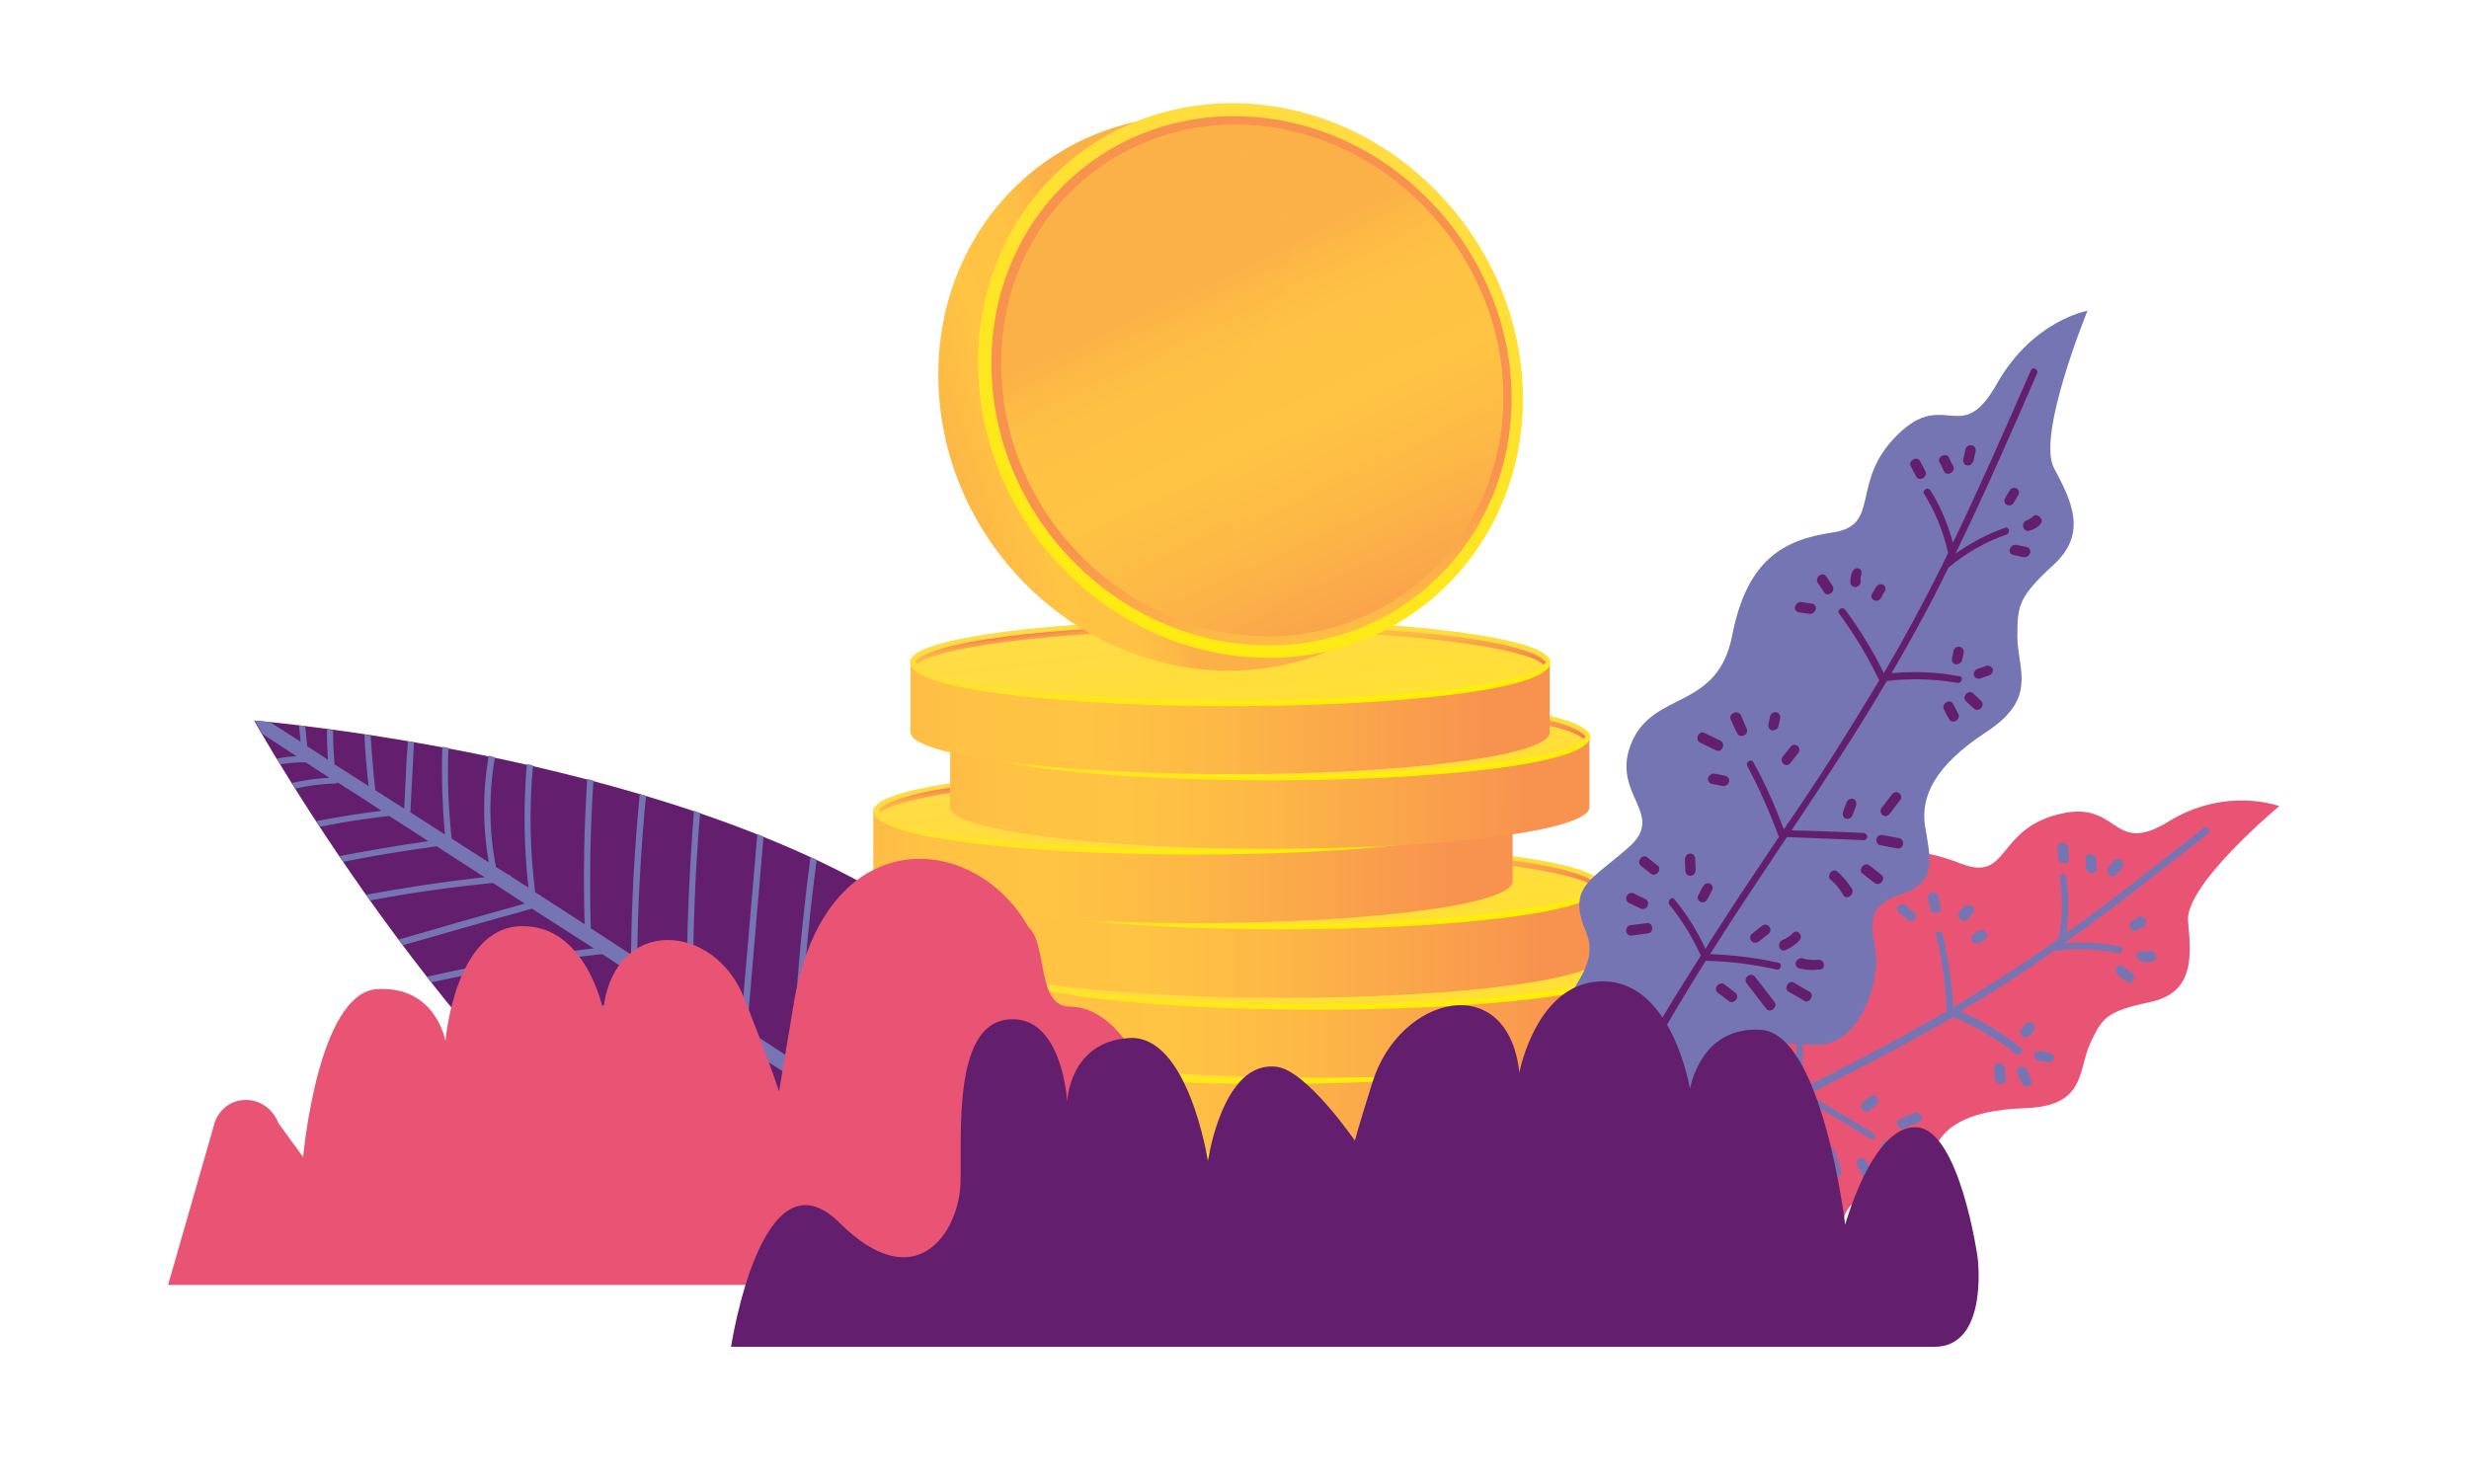 <?xml version="1.0" encoding="utf-8"?>
<!-- Generator: Adobe Illustrator 26.3.1, SVG Export Plug-In . SVG Version: 6.00 Build 0)  -->
<svg version="1.1" id="Ebene_1" xmlns="http://www.w3.org/2000/svg" xmlns:xlink="http://www.w3.org/1999/xlink" x="0px" y="0px"
	 viewBox="0 0 478.9 288" style="enable-background:new 0 0 478.9 288;" xml:space="preserve">
<style type="text/css">
	.st0{fill:url(#SVGID_1_);}
	.st1{fill:url(#SVGID_00000134216157121373112340000011439880216402216374_);}
	.st2{fill:url(#SVGID_00000164515472656287573440000015263549041321073341_);}
	.st3{fill:#FCB048;}
	.st4{fill:url(#SVGID_00000073683646404884344100000007827740275345602702_);}
	.st5{fill:url(#SVGID_00000011733558222778765760000012293388711961802649_);}
	.st6{fill:url(#SVGID_00000156564259047720499350000004977132074565099705_);}
	.st7{fill:url(#SVGID_00000003085870409490410080000015634665566471989172_);}
	.st8{fill:url(#SVGID_00000134932423104160460310000013739977317830279826_);}
	.st9{fill:url(#SVGID_00000056388505438760839560000018320054028981696189_);}
	.st10{fill:url(#SVGID_00000102524478594728302610000008487824959290640317_);}
	.st11{fill:url(#SVGID_00000127746722709270351680000009968919216497279660_);}
	.st12{fill:url(#SVGID_00000034781819305731812580000007148087474057677217_);}
	.st13{fill:url(#SVGID_00000096771178505640909390000015020493535681910945_);}
	.st14{fill:url(#SVGID_00000013888249739214538470000006680122884110402959_);}
	.st15{fill:url(#SVGID_00000152961564365273798610000002634855281653889200_);}
	.st16{fill:url(#SVGID_00000176028765255272201330000005949932099728806533_);}
	.st17{fill:url(#SVGID_00000150061396275705898140000011979997067057968277_);}
	.st18{fill:url(#SVGID_00000062160983688545405420000015095653283613154224_);}
	.st19{fill:url(#SVGID_00000052081999326681566280000006447351419215025574_);}
	.st20{fill:url(#SVGID_00000111890888879451705940000015809071698878536623_);}
	.st21{fill:url(#SVGID_00000080913654369017777390000017795749186983161501_);}
	.st22{fill:url(#SVGID_00000070080185370084837410000017612219533849518754_);}
	.st23{fill:url(#SVGID_00000127761921561966494200000009550988489620923037_);}
	.st24{fill:url(#SVGID_00000056403278760928902560000004545519609595287723_);}
	.st25{fill:url(#SVGID_00000006674504035113398830000010509804163117246625_);}
	.st26{fill:url(#SVGID_00000091722640602437112050000007513205188371591061_);}
	.st27{fill:url(#SVGID_00000014608664665340543230000009844626609227102639_);}
	.st28{fill:url(#SVGID_00000158742004836120192040000015590403688300495548_);}
	.st29{fill:url(#SVGID_00000008854943640410642650000004035493228014237839_);}
	.st30{fill:url(#SVGID_00000138547158868456499570000003764680687845385618_);}
	.st31{fill:url(#SVGID_00000115509000376009048990000003426596101199103675_);}
	.st32{fill:url(#SVGID_00000161609507931816235330000017635980058416331193_);}
	.st33{fill:url(#SVGID_00000092438120601442577490000005476907468028511384_);}
	.st34{fill:url(#SVGID_00000151543228916549854260000013624118104708463001_);}
	.st35{fill:url(#SVGID_00000175320535792084275660000015731271822306206097_);}
	.st36{fill:url(#SVGID_00000022540246318606707220000011420263181462130865_);}
	.st37{opacity:0.3;fill:url(#SVGID_00000165223533998789128100000012973049934586300311_);}
	.st38{fill:#641E6E;}
	.st39{fill:#7575B4;}
	.st40{fill:#EA5474;}
	.st41{fill:none;}
	.st42{fill:#E6566F;}
	.st43{fill:#FF7D8D;}
	.st44{fill:#FFE3E6;}
	.st45{fill:#542614;}
	.st46{fill:#833500;}
	.st47{fill:#692F4B;}
	.st48{fill:#FFD14B;}
	.st49{fill-rule:evenodd;clip-rule:evenodd;fill:url(#SVGID_00000006682778449142126880000004879537109190123928_);}
	.st50{fill-rule:evenodd;clip-rule:evenodd;fill:url(#SVGID_00000089574907125874782790000006575292234593041542_);}
	.st51{fill-rule:evenodd;clip-rule:evenodd;fill:#E0A5FF;}
	.st52{fill-rule:evenodd;clip-rule:evenodd;fill:url(#SVGID_00000002354392160153922450000000907774805594084777_);}
	.st53{opacity:0.8;fill-rule:evenodd;clip-rule:evenodd;fill:#E698FF;}
	.st54{fill-rule:evenodd;clip-rule:evenodd;fill:url(#SVGID_00000070812111310695244160000009308783010681856422_);}
	.st55{fill-rule:evenodd;clip-rule:evenodd;fill:url(#SVGID_00000124854352068738052650000001788151452684384646_);}
	.st56{fill-rule:evenodd;clip-rule:evenodd;fill:url(#SVGID_00000049936700242538401030000008103915919058985897_);}
	.st57{fill-rule:evenodd;clip-rule:evenodd;fill:url(#SVGID_00000051379029790193095750000006924610374499833485_);}
	.st58{fill-rule:evenodd;clip-rule:evenodd;fill:url(#SVGID_00000075138552505693305200000015013332137604293262_);}
	.st59{fill-rule:evenodd;clip-rule:evenodd;fill:#E081FF;}
	.st60{fill-rule:evenodd;clip-rule:evenodd;fill:url(#SVGID_00000179639465821878488180000016885860280650579849_);}
	.st61{fill-rule:evenodd;clip-rule:evenodd;fill:url(#SVGID_00000168825787445251250440000011559348852908171435_);}
	.st62{fill-rule:evenodd;clip-rule:evenodd;fill:url(#SVGID_00000119810965374615652080000013468672616374352530_);}
	.st63{fill-rule:evenodd;clip-rule:evenodd;fill:#D13BFF;}
	.st64{fill-rule:evenodd;clip-rule:evenodd;fill:url(#SVGID_00000055680206839653873860000014157000614204523181_);}
	.st65{fill-rule:evenodd;clip-rule:evenodd;fill:#FFFFFF;}
	.st66{fill-rule:evenodd;clip-rule:evenodd;fill:url(#SVGID_00000145045995698005007790000016296671920863818135_);}
	.st67{fill-rule:evenodd;clip-rule:evenodd;fill:url(#SVGID_00000137837717731979253810000013336156090680921001_);}
	.st68{fill-rule:evenodd;clip-rule:evenodd;fill:#E43CF6;}
	.st69{fill-rule:evenodd;clip-rule:evenodd;fill:#CF1EDC;}
	.st70{fill-rule:evenodd;clip-rule:evenodd;fill:#B720FF;}
	.st71{fill-rule:evenodd;clip-rule:evenodd;fill:url(#SVGID_00000163788908193635593070000005134542073230288532_);}
	.st72{fill-rule:evenodd;clip-rule:evenodd;fill:url(#SVGID_00000123409381820617400970000015431758857845876382_);}
	.st73{fill-rule:evenodd;clip-rule:evenodd;fill:url(#SVGID_00000026843619909059799870000010511866075876874634_);}
	.st74{fill-rule:evenodd;clip-rule:evenodd;fill:url(#SVGID_00000041280691951433798400000004301008173508783294_);}
	.st75{fill-rule:evenodd;clip-rule:evenodd;fill:url(#SVGID_00000124875291824272092930000015308567183316343989_);}
	.st76{fill-rule:evenodd;clip-rule:evenodd;fill:url(#SVGID_00000107552916846296328450000007124548474691267748_);}
	.st77{fill-rule:evenodd;clip-rule:evenodd;fill:url(#SVGID_00000106840278310575539800000007040340512917815426_);}
	.st78{fill-rule:evenodd;clip-rule:evenodd;fill:url(#SVGID_00000001622133512212846610000015413258449055616921_);}
	.st79{fill-rule:evenodd;clip-rule:evenodd;fill:url(#SVGID_00000080927313559086500470000016855799633272654524_);}
	.st80{fill-rule:evenodd;clip-rule:evenodd;fill:url(#SVGID_00000040553245256403971560000012259996983396412804_);}
	.st81{fill-rule:evenodd;clip-rule:evenodd;fill:url(#SVGID_00000096037124402208560920000001136959804809307554_);}
	.st82{fill-rule:evenodd;clip-rule:evenodd;fill:url(#SVGID_00000153675691922958591460000014525602489702869392_);}
	.st83{fill-rule:evenodd;clip-rule:evenodd;fill:url(#SVGID_00000132049614549218242670000002180137264612695203_);}
	.st84{fill-rule:evenodd;clip-rule:evenodd;fill:url(#SVGID_00000062909919534205159930000012464507555616606888_);}
	.st85{fill-rule:evenodd;clip-rule:evenodd;fill:url(#SVGID_00000155134686629556436230000016235524515697488563_);}
	.st86{fill-rule:evenodd;clip-rule:evenodd;fill:url(#SVGID_00000044161300278598419200000008775790809850385055_);}
	.st87{fill-rule:evenodd;clip-rule:evenodd;fill:url(#SVGID_00000124852714445394971110000002198403580169895850_);}
	.st88{fill-rule:evenodd;clip-rule:evenodd;fill:url(#SVGID_00000043454617536306001120000011650701449209492900_);}
	.st89{fill-rule:evenodd;clip-rule:evenodd;fill:url(#SVGID_00000091017690027163132390000014372890409403070131_);}
	.st90{fill-rule:evenodd;clip-rule:evenodd;fill:url(#SVGID_00000041975551891505687250000007496164334641032883_);}
	.st91{fill-rule:evenodd;clip-rule:evenodd;fill:url(#SVGID_00000040576023487251774440000005927512715482574525_);}
	.st92{fill-rule:evenodd;clip-rule:evenodd;fill:url(#SVGID_00000160875698626336264340000006737917179468275840_);}
	.st93{fill-rule:evenodd;clip-rule:evenodd;fill:url(#SVGID_00000048493128615859631470000002595630528166397090_);}
	.st94{fill-rule:evenodd;clip-rule:evenodd;fill:url(#SVGID_00000083067977994746823760000000774149709334977189_);}
	.st95{fill-rule:evenodd;clip-rule:evenodd;fill:url(#SVGID_00000183951550910893404730000012735381209918681497_);}
	.st96{fill-rule:evenodd;clip-rule:evenodd;fill:url(#SVGID_00000134234877418204288140000014025929280273794489_);}
	.st97{fill-rule:evenodd;clip-rule:evenodd;fill:url(#SVGID_00000029732544345956427870000014695805106912843185_);}
	.st98{fill-rule:evenodd;clip-rule:evenodd;fill:url(#SVGID_00000182488235524990031010000004891718488234523267_);}
	.st99{fill-rule:evenodd;clip-rule:evenodd;fill:url(#SVGID_00000109727189808473603790000006510732732603845292_);}
	.st100{fill-rule:evenodd;clip-rule:evenodd;fill:url(#SVGID_00000092440482859628611880000016254212095625551243_);}
	.st101{fill-rule:evenodd;clip-rule:evenodd;fill:url(#SVGID_00000099631203323584197390000007067927014534047663_);}
	.st102{fill-rule:evenodd;clip-rule:evenodd;fill:url(#SVGID_00000158745493263575985710000011939604540120181679_);}
	.st103{fill-rule:evenodd;clip-rule:evenodd;fill:url(#SVGID_00000104684017347917901320000003157702819666349474_);}
	.st104{fill-rule:evenodd;clip-rule:evenodd;fill:url(#SVGID_00000146497290736120098090000010132828884854275994_);}
	.st105{fill-rule:evenodd;clip-rule:evenodd;fill:url(#SVGID_00000067202169483093328300000009023148398483129479_);}
	.st106{fill-rule:evenodd;clip-rule:evenodd;fill:url(#SVGID_00000165223819909201022780000004001005283062900132_);}
	.st107{fill-rule:evenodd;clip-rule:evenodd;fill:url(#SVGID_00000150090181655954249350000013528169669257961400_);}
	.st108{fill-rule:evenodd;clip-rule:evenodd;fill:url(#SVGID_00000061463237944233760310000004683564273627837312_);}
	.st109{fill-rule:evenodd;clip-rule:evenodd;fill:url(#SVGID_00000108277987666187613870000001426606423950554259_);}
	.st110{fill-rule:evenodd;clip-rule:evenodd;fill:url(#SVGID_00000127724299499921085280000018366082342926047935_);}
	.st111{fill-rule:evenodd;clip-rule:evenodd;fill:url(#SVGID_00000054251748983062997590000006826849697573890744_);}
	.st112{fill-rule:evenodd;clip-rule:evenodd;fill:url(#SVGID_00000106847358699030152200000011532104051341336227_);}
	.st113{fill-rule:evenodd;clip-rule:evenodd;fill:url(#SVGID_00000163031145770554093270000005697708121563650976_);}
	.st114{fill-rule:evenodd;clip-rule:evenodd;fill:url(#SVGID_00000019637028157269391900000009526354983920808635_);}
	.st115{fill-rule:evenodd;clip-rule:evenodd;fill:url(#SVGID_00000001649379937046551440000002825159012190871453_);}
	.st116{fill-rule:evenodd;clip-rule:evenodd;fill:url(#SVGID_00000039108758898265150670000001477597238139489950_);}
	.st117{fill-rule:evenodd;clip-rule:evenodd;fill:url(#SVGID_00000183240968820506366570000015645986406454527374_);}
	.st118{fill-rule:evenodd;clip-rule:evenodd;fill:url(#SVGID_00000010301652845899216740000016321290219397533065_);}
	.st119{fill-rule:evenodd;clip-rule:evenodd;fill:#E6C2FF;}
	.st120{opacity:0.5;}
</style>
<g>
	<g>
		<linearGradient id="SVGID_1_" gradientUnits="userSpaceOnUse" x1="176.061" y1="241.473" x2="318.791" y2="241.473">
			<stop  offset="0" style="stop-color:#FCB148"/>
			<stop  offset="5.207239e-02" style="stop-color:#FDBA46"/>
			<stop  offset="0.142" style="stop-color:#FFC244"/>
			<stop  offset="0.318" style="stop-color:#FFC444"/>
			<stop  offset="0.485" style="stop-color:#FDB946"/>
			<stop  offset="0.775" style="stop-color:#F99C4D"/>
			<stop  offset="0.866" style="stop-color:#F8924F"/>
			<stop  offset="1" style="stop-color:#F8924F"/>
		</linearGradient>
		<path class="st0" d="M186.7,230.6v13.8c0,4.4,27.8,8.1,62,8.1c34.3,0,62-3.6,62-8.1v-13.8H186.7z"/>
		
			<linearGradient id="SVGID_00000183237633670816900160000000849774702928601514_" gradientUnits="userSpaceOnUse" x1="248.082" y1="225.395" x2="255.607" y2="288.386">
			<stop  offset="0" style="stop-color:#FFDB44"/>
			<stop  offset="1" style="stop-color:#FEEF06"/>
		</linearGradient>
		
			<ellipse style="fill:url(#SVGID_00000183237633670816900160000000849774702928601514_);" cx="248.7" cy="230.6" rx="62" ry="8.1"/>
		
			<linearGradient id="SVGID_00000030463243753058577130000006673617922941351059_" gradientUnits="userSpaceOnUse" x1="247.755" y1="222.586" x2="250.066" y2="241.931">
			<stop  offset="0" style="stop-color:#FFDB44"/>
			<stop  offset="1" style="stop-color:#FEEF06"/>
		</linearGradient>
		<path style="fill:url(#SVGID_00000030463243753058577130000006673617922941351059_);" d="M248.7,239.2c-30.3,0-62.1-2.9-62.1-8.5
			c0-0.3,0.1-0.8,0.4-0.8s0.2,0.4,0.2,0.7c0,3.5,25.2,7.5,61.5,7.5c36.2,0,61.5-3.9,61.5-7.5c0-0.3,0.1-0.6,0.4-0.6s0.2,0.4,0.2,0.7
			C310.8,236.3,279,239.2,248.7,239.2z"/>
		<g>
			<path class="st3" d="M242.8,231c0.6-0.4,1.3-0.8,1.9-1.2c0.7-0.4,1.6-0.8,2.7-1.1c1.1-0.3,2.5-0.6,4.1-0.8
				c1.6-0.2,3.7-0.3,6.1-0.3c2.4,0,4.6,0.1,6.8,0.2c2.1,0.2,4,0.4,5.6,0.7c1.6,0.3,2.9,0.7,3.9,1.2c1,0.5,1.6,1,1.8,1.7l7,0.1
				c0.5,0,1,0,1.3,0.1c0.4,0.1,0.6,0.2,0.6,0.3l0,0.6l-9-0.1c-0.3,0.7-1.1,1.3-2.4,1.9c-1.3,0.6-2.9,1.1-4.9,1.5l-3.3-0.5
				c-0.3,0-0.5-0.1-0.7-0.2c-0.2-0.1-0.3-0.1-0.3-0.2c0-0.1,0.3-0.2,0.8-0.4c0.5-0.1,1.1-0.3,1.7-0.5c0.6-0.2,1.3-0.5,1.9-0.7
				c0.6-0.3,1-0.6,1.2-1l-21.2-0.2c-0.6,0.4-1.2,0.8-1.9,1.2c-0.7,0.4-1.6,0.8-2.7,1.1c-1.1,0.3-2.6,0.6-4.3,0.8
				c-1.7,0.2-3.8,0.3-6.4,0.3c-1.9,0-3.8-0.1-5.7-0.2c-1.9-0.2-3.5-0.4-4.9-0.7c-1.4-0.3-2.6-0.7-3.5-1.2c-0.9-0.5-1.4-1-1.5-1.6
				l-5.8-0.1c-0.5,0-1,0-1.4-0.1c-0.4-0.1-0.6-0.2-0.6-0.3l0-0.6l7.9,0.1c0.3-0.6,1.1-1.1,2.1-1.6c1.1-0.4,2.4-0.9,4-1.2l2.6,0.4
				c0.8,0.1,1.2,0.2,1.2,0.4c0,0.1-0.2,0.2-0.5,0.3c-0.3,0.1-0.7,0.3-1.2,0.4c-0.4,0.2-0.9,0.4-1.3,0.6c-0.4,0.2-0.7,0.5-1,0.8
				L242.8,231z M223.4,231.8c0.2,0.4,0.5,0.7,1,1c0.5,0.3,1.2,0.5,2,0.7c0.8,0.2,1.7,0.3,2.7,0.4c1,0.1,2,0.1,3.1,0.1
				c1.3,0,2.4-0.1,3.3-0.2c0.9-0.1,1.8-0.2,2.5-0.4c0.7-0.2,1.3-0.4,1.9-0.6c0.5-0.2,1-0.5,1.4-0.8L223.4,231.8z M269.6,231.3
				c-0.2-0.4-0.5-0.7-1.1-1c-0.6-0.3-1.4-0.5-2.3-0.7c-0.9-0.2-2-0.3-3.3-0.4c-1.2-0.1-2.6-0.1-4.1-0.1c-1.3,0-2.5,0.1-3.4,0.2
				c-1,0.1-1.8,0.3-2.5,0.5c-0.7,0.2-1.3,0.4-1.8,0.7c-0.5,0.3-1,0.5-1.4,0.8L269.6,231.3z"/>
		</g>
		
			<linearGradient id="SVGID_00000088821984419093609480000017951591404149685665_" gradientUnits="userSpaceOnUse" x1="-1812.678" y1="466.487" x2="-1810.376" y2="485.764" gradientTransform="matrix(-1 0 0 -1 -1562.751 706.39)">
			<stop  offset="3.597120e-03" style="stop-color:#F36F56"/>
			<stop  offset="0.306" style="stop-color:#F99C4C"/>
			<stop  offset="0.545" style="stop-color:#FDB946"/>
			<stop  offset="0.682" style="stop-color:#FFC444"/>
			<stop  offset="0.804" style="stop-color:#FFC244"/>
			<stop  offset="0.867" style="stop-color:#FEBA46"/>
			<stop  offset="0.916" style="stop-color:#FCAD49"/>
			<stop  offset="0.958" style="stop-color:#F99A4D"/>
			<stop  offset="0.996" style="stop-color:#F58152"/>
			<stop  offset="1" style="stop-color:#F57E53"/>
		</linearGradient>
		<path style="fill:url(#SVGID_00000088821984419093609480000017951591404149685665_);" d="M248.7,223.4c-27.7,0-56.5,2.4-61.1,7.1
			c0.2,0.2,0.3,0.3,0.5,0.5c3.9-3.3,27.7-6.6,60.6-6.6c33.7,0,57.9,3.5,60.8,6.8c0.1-0.2,0.3-0.4,0.5-0.5
			C306.2,225.9,276.9,223.4,248.7,223.4z"/>
	</g>
	<g>
		
			<linearGradient id="SVGID_00000103227550473140216180000008428993167918827911_" gradientUnits="userSpaceOnUse" x1="158.817" y1="227.021" x2="301.546" y2="227.021">
			<stop  offset="0" style="stop-color:#FCB148"/>
			<stop  offset="5.207239e-02" style="stop-color:#FDBA46"/>
			<stop  offset="0.142" style="stop-color:#FFC244"/>
			<stop  offset="0.318" style="stop-color:#FFC444"/>
			<stop  offset="0.485" style="stop-color:#FDB946"/>
			<stop  offset="0.775" style="stop-color:#F99C4D"/>
			<stop  offset="0.866" style="stop-color:#F8924F"/>
			<stop  offset="1" style="stop-color:#F8924F"/>
		</linearGradient>
		<path style="fill:url(#SVGID_00000103227550473140216180000008428993167918827911_);" d="M169.4,216.1v13.8c0,4.4,27.8,8.1,62,8.1
			c34.3,0,62-3.6,62-8.1v-13.8H169.4z"/>
		
			<linearGradient id="SVGID_00000110469149695896064530000008066787958695587203_" gradientUnits="userSpaceOnUse" x1="230.838" y1="210.943" x2="238.362" y2="273.934">
			<stop  offset="0" style="stop-color:#FFDB44"/>
			<stop  offset="1" style="stop-color:#FEEF06"/>
		</linearGradient>
		
			<ellipse style="fill:url(#SVGID_00000110469149695896064530000008066787958695587203_);" cx="231.5" cy="216.1" rx="62" ry="8.1"/>
		
			<linearGradient id="SVGID_00000124854593614197994500000010273410843652061587_" gradientUnits="userSpaceOnUse" x1="230.51" y1="208.134" x2="232.821" y2="227.479">
			<stop  offset="0" style="stop-color:#FFDB44"/>
			<stop  offset="1" style="stop-color:#FEEF06"/>
		</linearGradient>
		<path style="fill:url(#SVGID_00000124854593614197994500000010273410843652061587_);" d="M231.5,224.7c-30.3,0-62.1-2.9-62.1-8.5
			c0-0.3,0.1-0.8,0.4-0.8s0.2,0.4,0.2,0.7c0,3.5,25.2,7.5,61.5,7.5c36.2,0,61.5-3.9,61.5-7.5c0-0.3,0.1-0.6,0.4-0.6
			c0.3,0,0.2,0.4,0.2,0.7C293.5,221.8,261.8,224.7,231.5,224.7z"/>
		<g>
			<path class="st3" d="M225.6,216.6c0.6-0.4,1.3-0.8,1.9-1.2c0.7-0.4,1.6-0.8,2.7-1.1c1.1-0.3,2.5-0.6,4.1-0.8
				c1.6-0.2,3.7-0.3,6.1-0.3c2.4,0,4.6,0.1,6.8,0.2c2.1,0.2,4,0.4,5.6,0.7c1.6,0.3,2.9,0.7,3.9,1.2c1,0.5,1.6,1,1.8,1.7l7,0.1
				c0.5,0,1,0,1.3,0.1c0.4,0.1,0.6,0.2,0.6,0.3l0,0.6l-9-0.1c-0.3,0.7-1.1,1.3-2.4,1.9c-1.3,0.6-2.9,1.1-4.9,1.5l-3.3-0.5
				c-0.3,0-0.5-0.1-0.7-0.2c-0.2-0.1-0.3-0.1-0.3-0.2c0-0.1,0.3-0.2,0.8-0.4c0.5-0.1,1.1-0.3,1.7-0.5c0.6-0.2,1.3-0.5,1.9-0.7
				c0.6-0.3,1-0.6,1.2-1l-21.2-0.2c-0.6,0.4-1.2,0.8-1.9,1.2c-0.7,0.4-1.6,0.8-2.7,1.1c-1.1,0.3-2.6,0.6-4.3,0.8
				c-1.7,0.2-3.8,0.3-6.4,0.3c-1.9,0-3.8-0.1-5.7-0.2c-1.9-0.2-3.5-0.4-4.9-0.7c-1.4-0.3-2.6-0.7-3.5-1.2c-0.9-0.5-1.4-1-1.5-1.6
				l-5.8-0.1c-0.5,0-1,0-1.4-0.1c-0.4-0.1-0.6-0.2-0.6-0.3l0-0.6l7.9,0.1c0.3-0.6,1.1-1.1,2.1-1.6c1.1-0.5,2.4-0.9,4-1.2l2.6,0.4
				c0.8,0.1,1.2,0.2,1.2,0.4c0,0.1-0.2,0.2-0.5,0.3c-0.3,0.1-0.7,0.3-1.2,0.4c-0.4,0.2-0.9,0.4-1.3,0.6c-0.4,0.2-0.7,0.5-1,0.8
				L225.6,216.6z M206.2,217.3c0.2,0.4,0.5,0.7,1,1c0.5,0.3,1.2,0.5,2,0.7c0.8,0.2,1.7,0.3,2.7,0.4c1,0.1,2,0.1,3.1,0.1
				c1.3,0,2.4-0.1,3.3-0.2c0.9-0.1,1.8-0.2,2.5-0.4c0.7-0.2,1.3-0.4,1.9-0.6c0.5-0.2,1-0.5,1.4-0.8L206.2,217.3z M252.3,216.8
				c-0.2-0.4-0.5-0.7-1.1-1c-0.6-0.3-1.4-0.5-2.3-0.7c-0.9-0.2-2-0.3-3.3-0.4c-1.2-0.1-2.6-0.1-4.1-0.1c-1.3,0-2.5,0.1-3.4,0.2
				c-1,0.1-1.8,0.3-2.5,0.5c-0.7,0.2-1.3,0.4-1.8,0.7c-0.5,0.3-1,0.5-1.4,0.8L252.3,216.8z"/>
		</g>
		
			<linearGradient id="SVGID_00000116949708663741375170000016397576059460245932_" gradientUnits="userSpaceOnUse" x1="-1795.434" y1="480.939" x2="-1793.131" y2="500.216" gradientTransform="matrix(-1 0 0 -1 -1562.751 706.39)">
			<stop  offset="3.597120e-03" style="stop-color:#F36F56"/>
			<stop  offset="0.306" style="stop-color:#F99C4C"/>
			<stop  offset="0.545" style="stop-color:#FDB946"/>
			<stop  offset="0.682" style="stop-color:#FFC444"/>
			<stop  offset="0.804" style="stop-color:#FFC244"/>
			<stop  offset="0.867" style="stop-color:#FEBA46"/>
			<stop  offset="0.916" style="stop-color:#FCAD49"/>
			<stop  offset="0.958" style="stop-color:#F99A4D"/>
			<stop  offset="0.996" style="stop-color:#F58152"/>
			<stop  offset="1" style="stop-color:#F57E53"/>
		</linearGradient>
		<path style="fill:url(#SVGID_00000116949708663741375170000016397576059460245932_);" d="M231.5,208.9c-27.7,0-56.5,2.4-61.1,7.1
			c0.2,0.2,0.3,0.3,0.5,0.5c3.9-3.3,27.7-6.6,60.6-6.6c33.7,0,57.9,3.5,60.8,6.8c0.1-0.2,0.3-0.4,0.5-0.5
			C289,211.5,259.6,208.9,231.5,208.9z"/>
	</g>
	<g>
		
			<linearGradient id="SVGID_00000109720391624249944570000006827650265926879665_" gradientUnits="userSpaceOnUse" x1="173.697" y1="212.611" x2="316.426" y2="212.611">
			<stop  offset="0" style="stop-color:#FCB148"/>
			<stop  offset="5.207239e-02" style="stop-color:#FDBA46"/>
			<stop  offset="0.142" style="stop-color:#FFC244"/>
			<stop  offset="0.318" style="stop-color:#FFC444"/>
			<stop  offset="0.485" style="stop-color:#FDB946"/>
			<stop  offset="0.775" style="stop-color:#F99C4D"/>
			<stop  offset="0.866" style="stop-color:#F8924F"/>
			<stop  offset="1" style="stop-color:#F8924F"/>
		</linearGradient>
		<path style="fill:url(#SVGID_00000109720391624249944570000006827650265926879665_);" d="M184.3,201.7v13.8c0,4.4,27.8,8.1,62,8.1
			c34.3,0,62-3.6,62-8.1v-13.8H184.3z"/>
		
			<linearGradient id="SVGID_00000072251843604388343120000001159985623007554438_" gradientUnits="userSpaceOnUse" x1="245.717" y1="196.533" x2="253.242" y2="259.524">
			<stop  offset="0" style="stop-color:#FFDB44"/>
			<stop  offset="1" style="stop-color:#FEEF06"/>
		</linearGradient>
		
			<ellipse style="fill:url(#SVGID_00000072251843604388343120000001159985623007554438_);" cx="246.3" cy="201.7" rx="62" ry="8.1"/>
		
			<linearGradient id="SVGID_00000168810168405703362110000002294736964384730516_" gradientUnits="userSpaceOnUse" x1="245.39" y1="193.724" x2="247.701" y2="213.069">
			<stop  offset="0" style="stop-color:#FFDB44"/>
			<stop  offset="1" style="stop-color:#FEEF06"/>
		</linearGradient>
		<path style="fill:url(#SVGID_00000168810168405703362110000002294736964384730516_);" d="M246.3,210.3c-30.3,0-62.1-2.9-62.1-8.5
			c0-0.3,0.1-0.8,0.4-0.8s0.2,0.4,0.2,0.7c0,3.5,25.2,7.5,61.5,7.5c36.2,0,61.5-3.9,61.5-7.5c0-0.3,0.1-0.6,0.4-0.6
			c0.3,0,0.2,0.4,0.2,0.7C308.4,207.4,276.7,210.3,246.3,210.3z"/>
		<g>
			<path class="st3" d="M240.5,202.2c0.6-0.4,1.3-0.8,1.9-1.2c0.7-0.4,1.6-0.8,2.7-1.1c1.1-0.3,2.5-0.6,4.1-0.8
				c1.6-0.2,3.7-0.3,6.1-0.3c2.4,0,4.6,0.1,6.8,0.2c2.1,0.2,4,0.4,5.6,0.7c1.6,0.3,2.9,0.7,3.9,1.2c1,0.5,1.6,1,1.8,1.7l7,0.1
				c0.5,0,1,0,1.3,0.1c0.4,0.1,0.6,0.2,0.6,0.3l0,0.6l-9-0.1c-0.3,0.7-1.1,1.3-2.4,1.9c-1.3,0.6-2.9,1.1-4.9,1.5l-3.3-0.5
				c-0.3,0-0.5-0.1-0.7-0.2c-0.2-0.1-0.3-0.1-0.3-0.2c0-0.1,0.3-0.2,0.8-0.4c0.5-0.1,1.1-0.3,1.7-0.5c0.6-0.2,1.3-0.5,1.9-0.7
				c0.6-0.3,1-0.6,1.2-1l-21.2-0.2c-0.6,0.4-1.2,0.8-1.9,1.2c-0.7,0.4-1.6,0.8-2.7,1.1c-1.1,0.3-2.6,0.6-4.3,0.8
				c-1.7,0.2-3.8,0.3-6.4,0.3c-1.9,0-3.8-0.1-5.7-0.2c-1.9-0.2-3.5-0.4-4.9-0.7c-1.4-0.3-2.6-0.7-3.5-1.2c-0.9-0.5-1.4-1-1.5-1.6
				l-5.8-0.1c-0.5,0-1,0-1.4-0.1c-0.4-0.1-0.6-0.2-0.6-0.3l0-0.6l7.9,0.1c0.3-0.6,1.1-1.1,2.1-1.6c1.1-0.5,2.4-0.9,4-1.2l2.6,0.4
				c0.8,0.1,1.2,0.2,1.2,0.4c0,0.1-0.2,0.2-0.5,0.3c-0.3,0.1-0.7,0.3-1.2,0.4c-0.4,0.2-0.9,0.4-1.3,0.6c-0.4,0.2-0.7,0.5-1,0.8
				L240.5,202.2z M221.1,202.9c0.2,0.4,0.5,0.7,1,1c0.5,0.3,1.2,0.5,2,0.7s1.7,0.3,2.7,0.4c1,0.1,2,0.1,3.1,0.1
				c1.3,0,2.4-0.1,3.3-0.2c0.9-0.1,1.8-0.2,2.5-0.4c0.7-0.2,1.3-0.4,1.9-0.6c0.5-0.2,1-0.5,1.4-0.8L221.1,202.9z M267.2,202.4
				c-0.2-0.4-0.5-0.7-1.1-1c-0.6-0.3-1.4-0.5-2.3-0.7c-0.9-0.2-2-0.3-3.3-0.4c-1.2-0.1-2.6-0.1-4.1-0.1c-1.3,0-2.5,0.1-3.4,0.2
				c-1,0.1-1.8,0.3-2.5,0.5c-0.7,0.2-1.3,0.4-1.8,0.7c-0.5,0.3-1,0.5-1.4,0.8L267.2,202.4z"/>
		</g>
		
			<linearGradient id="SVGID_00000035525929156903404630000007441838651552540332_" gradientUnits="userSpaceOnUse" x1="-1810.313" y1="495.349" x2="-1808.011" y2="514.626" gradientTransform="matrix(-1 0 0 -1 -1562.751 706.39)">
			<stop  offset="3.597120e-03" style="stop-color:#F36F56"/>
			<stop  offset="0.306" style="stop-color:#F99C4C"/>
			<stop  offset="0.545" style="stop-color:#FDB946"/>
			<stop  offset="0.682" style="stop-color:#FFC444"/>
			<stop  offset="0.804" style="stop-color:#FFC244"/>
			<stop  offset="0.867" style="stop-color:#FEBA46"/>
			<stop  offset="0.916" style="stop-color:#FCAD49"/>
			<stop  offset="0.958" style="stop-color:#F99A4D"/>
			<stop  offset="0.996" style="stop-color:#F58152"/>
			<stop  offset="1" style="stop-color:#F57E53"/>
		</linearGradient>
		<path style="fill:url(#SVGID_00000035525929156903404630000007441838651552540332_);" d="M246.3,194.5c-27.7,0-56.5,2.4-61.1,7.1
			c0.2,0.2,0.3,0.3,0.5,0.5c3.9-3.3,27.7-6.6,60.6-6.6c33.7,0,57.9,3.5,60.8,6.8c0.1-0.2,0.3-0.4,0.5-0.5
			C303.8,197.1,274.5,194.5,246.3,194.5z"/>
	</g>
	<g>
		
			<linearGradient id="SVGID_00000009549504797925673840000013523544672282655673_" gradientUnits="userSpaceOnUse" x1="182.726" y1="198.159" x2="325.455" y2="198.159">
			<stop  offset="0" style="stop-color:#FCB148"/>
			<stop  offset="5.207239e-02" style="stop-color:#FDBA46"/>
			<stop  offset="0.142" style="stop-color:#FFC244"/>
			<stop  offset="0.318" style="stop-color:#FFC444"/>
			<stop  offset="0.485" style="stop-color:#FDB946"/>
			<stop  offset="0.775" style="stop-color:#F99C4D"/>
			<stop  offset="0.866" style="stop-color:#F8924F"/>
			<stop  offset="1" style="stop-color:#F8924F"/>
		</linearGradient>
		<path style="fill:url(#SVGID_00000009549504797925673840000013523544672282655673_);" d="M193.3,187.3V201c0,4.4,27.8,8.1,62,8.1
			c34.3,0,62-3.6,62-8.1v-13.8H193.3z"/>
		
			<linearGradient id="SVGID_00000059270379005091306320000002547252792970610102_" gradientUnits="userSpaceOnUse" x1="254.747" y1="182.081" x2="262.271" y2="245.072">
			<stop  offset="0" style="stop-color:#FFDB44"/>
			<stop  offset="1" style="stop-color:#FEEF06"/>
		</linearGradient>
		<path style="fill:url(#SVGID_00000059270379005091306320000002547252792970610102_);" d="M317.4,187.3c0,4.4-27.8,8.1-62,8.1
			c-34.3,0-62-3.6-62-8.1c0-4.4,27.8-8.1,62-8.1C289.6,179.2,317.4,182.8,317.4,187.3z"/>
		
			<linearGradient id="SVGID_00000083771319677098858620000014343042748838994839_" gradientUnits="userSpaceOnUse" x1="254.42" y1="179.271" x2="256.731" y2="198.617">
			<stop  offset="0" style="stop-color:#FFDB44"/>
			<stop  offset="1" style="stop-color:#FEEF06"/>
		</linearGradient>
		<path style="fill:url(#SVGID_00000083771319677098858620000014343042748838994839_);" d="M255.4,195.9c-30.3,0-62.1-2.9-62.1-8.5
			c0-0.3,0.1-0.8,0.4-0.8s0.2,0.4,0.2,0.7c0,3.5,25.2,7.5,61.5,7.5c36.2,0,61.5-3.9,61.5-7.5c0-0.3,0.1-0.6,0.4-0.6
			c0.3,0,0.2,0.4,0.2,0.7C317.4,193,285.7,195.9,255.4,195.9z"/>
		<g>
			<path class="st3" d="M249.5,187.7c0.6-0.4,1.3-0.8,1.9-1.2c0.7-0.4,1.6-0.8,2.7-1.1c1.1-0.3,2.5-0.6,4.1-0.8
				c1.6-0.2,3.7-0.3,6.1-0.3c2.4,0,4.6,0.1,6.8,0.2c2.1,0.2,4,0.4,5.6,0.7c1.6,0.3,2.9,0.7,3.9,1.2c1,0.5,1.6,1,1.8,1.7l7,0.1
				c0.5,0,1,0,1.3,0.1c0.4,0.1,0.6,0.2,0.6,0.3l0,0.6l-9-0.1c-0.3,0.7-1.1,1.3-2.4,1.9c-1.3,0.6-2.9,1.1-4.9,1.5l-3.3-0.5
				c-0.3,0-0.5-0.1-0.7-0.2c-0.2-0.1-0.3-0.1-0.3-0.2c0-0.1,0.3-0.2,0.8-0.4c0.5-0.1,1.1-0.3,1.7-0.5c0.6-0.2,1.3-0.5,1.9-0.7
				c0.6-0.3,1-0.6,1.2-1l-21.2-0.2c-0.6,0.4-1.2,0.8-1.9,1.2c-0.7,0.4-1.6,0.8-2.7,1.1c-1.1,0.3-2.6,0.6-4.3,0.8
				c-1.7,0.2-3.8,0.3-6.4,0.3c-1.9,0-3.8-0.1-5.7-0.2c-1.9-0.2-3.5-0.4-4.9-0.7c-1.4-0.3-2.6-0.7-3.5-1.2c-0.9-0.5-1.4-1-1.5-1.6
				l-5.8-0.1c-0.5,0-1,0-1.4-0.1c-0.4-0.1-0.6-0.2-0.6-0.3l0-0.6l7.9,0.1c0.3-0.6,1.1-1.1,2.1-1.6c1.1-0.4,2.4-0.9,4-1.2l2.6,0.4
				c0.8,0.1,1.2,0.2,1.2,0.4c0,0.1-0.2,0.2-0.5,0.3c-0.3,0.1-0.7,0.3-1.2,0.4c-0.4,0.2-0.9,0.4-1.3,0.6c-0.4,0.2-0.7,0.5-1,0.8
				L249.5,187.7z M230.1,188.5c0.2,0.4,0.5,0.7,1,1c0.5,0.3,1.2,0.5,2,0.7c0.8,0.2,1.7,0.3,2.7,0.4c1,0.1,2,0.1,3.1,0.1
				c1.3,0,2.4-0.1,3.3-0.2c0.9-0.1,1.8-0.2,2.5-0.4c0.7-0.2,1.3-0.4,1.9-0.6c0.5-0.2,1-0.5,1.4-0.8L230.1,188.5z M276.2,188
				c-0.2-0.4-0.5-0.7-1.1-1c-0.6-0.3-1.4-0.5-2.3-0.7c-0.9-0.2-2-0.3-3.3-0.4c-1.2-0.1-2.6-0.1-4.1-0.1c-1.3,0-2.5,0.1-3.4,0.2
				c-1,0.1-1.8,0.3-2.5,0.5c-0.7,0.2-1.3,0.4-1.8,0.7c-0.5,0.3-1,0.5-1.4,0.8L276.2,188z"/>
		</g>
		
			<linearGradient id="SVGID_00000023248857868786771450000016403849882206565046_" gradientUnits="userSpaceOnUse" x1="-1819.343" y1="509.801" x2="-1817.04" y2="529.078" gradientTransform="matrix(-1 0 0 -1 -1562.751 706.39)">
			<stop  offset="3.597120e-03" style="stop-color:#F36F56"/>
			<stop  offset="0.306" style="stop-color:#F99C4C"/>
			<stop  offset="0.545" style="stop-color:#FDB946"/>
			<stop  offset="0.682" style="stop-color:#FFC444"/>
			<stop  offset="0.804" style="stop-color:#FFC244"/>
			<stop  offset="0.867" style="stop-color:#FEBA46"/>
			<stop  offset="0.916" style="stop-color:#FCAD49"/>
			<stop  offset="0.958" style="stop-color:#F99A4D"/>
			<stop  offset="0.996" style="stop-color:#F58152"/>
			<stop  offset="1" style="stop-color:#F57E53"/>
		</linearGradient>
		<path style="fill:url(#SVGID_00000023248857868786771450000016403849882206565046_);" d="M255.4,180.1c-27.7,0-56.5,2.4-61.1,7.1
			c0.2,0.2,0.3,0.3,0.5,0.5c3.9-3.3,27.7-6.6,60.6-6.6c33.7,0,57.9,3.5,60.8,6.8c0.1-0.2,0.3-0.4,0.5-0.5
			C312.9,182.6,283.5,180.1,255.4,180.1z"/>
	</g>
	<g>
		
			<linearGradient id="SVGID_00000072282690819796762800000015855220650551239082_" gradientUnits="userSpaceOnUse" x1="176.061" y1="182.566" x2="318.791" y2="182.566">
			<stop  offset="0" style="stop-color:#FCB148"/>
			<stop  offset="5.207239e-02" style="stop-color:#FDBA46"/>
			<stop  offset="0.142" style="stop-color:#FFC244"/>
			<stop  offset="0.318" style="stop-color:#FFC444"/>
			<stop  offset="0.485" style="stop-color:#FDB946"/>
			<stop  offset="0.775" style="stop-color:#F99C4D"/>
			<stop  offset="0.866" style="stop-color:#F8924F"/>
			<stop  offset="1" style="stop-color:#F8924F"/>
		</linearGradient>
		<path style="fill:url(#SVGID_00000072282690819796762800000015855220650551239082_);" d="M186.7,171.7v13.8c0,4.4,27.8,8.1,62,8.1
			c34.3,0,62-3.6,62-8.1v-13.8H186.7z"/>
		
			<linearGradient id="SVGID_00000049937833407260809650000008435700173504514221_" gradientUnits="userSpaceOnUse" x1="248.082" y1="166.488" x2="255.607" y2="229.48">
			<stop  offset="0" style="stop-color:#FFDB44"/>
			<stop  offset="1" style="stop-color:#FEEF06"/>
		</linearGradient>
		
			<ellipse style="fill:url(#SVGID_00000049937833407260809650000008435700173504514221_);" cx="248.7" cy="171.7" rx="62" ry="8.1"/>
		
			<linearGradient id="SVGID_00000176745540480556002250000009759768916033350074_" gradientUnits="userSpaceOnUse" x1="247.755" y1="163.679" x2="250.066" y2="183.025">
			<stop  offset="0" style="stop-color:#FFDB44"/>
			<stop  offset="1" style="stop-color:#FEEF06"/>
		</linearGradient>
		<path style="fill:url(#SVGID_00000176745540480556002250000009759768916033350074_);" d="M248.7,180.3c-30.3,0-62.1-2.9-62.1-8.5
			c0-0.3,0.1-0.8,0.4-0.8s0.2,0.4,0.2,0.7c0,3.5,25.2,7.5,61.5,7.5c36.2,0,61.5-3.9,61.5-7.5c0-0.3,0.1-0.6,0.4-0.6s0.2,0.4,0.2,0.7
			C310.8,177.4,279,180.3,248.7,180.3z"/>
		<g>
			<path class="st3" d="M242.8,172.1c0.6-0.4,1.3-0.8,1.9-1.2c0.7-0.4,1.6-0.8,2.7-1.1c1.1-0.3,2.5-0.6,4.1-0.8
				c1.6-0.2,3.7-0.3,6.1-0.3c2.4,0,4.6,0.1,6.8,0.2c2.1,0.2,4,0.4,5.6,0.7c1.6,0.3,2.9,0.7,3.9,1.2c1,0.5,1.6,1,1.8,1.7l7,0.1
				c0.5,0,1,0,1.3,0.1c0.4,0.1,0.6,0.2,0.6,0.3l0,0.6l-9-0.1c-0.3,0.7-1.1,1.3-2.4,1.9c-1.3,0.6-2.9,1.1-4.9,1.5l-3.3-0.5
				c-0.3,0-0.5-0.1-0.7-0.2c-0.2-0.1-0.3-0.1-0.3-0.2c0-0.1,0.3-0.2,0.8-0.4c0.5-0.1,1.1-0.3,1.7-0.5c0.6-0.2,1.3-0.5,1.9-0.7
				c0.6-0.3,1-0.6,1.2-1l-21.2-0.2c-0.6,0.4-1.2,0.8-1.9,1.2c-0.7,0.4-1.6,0.8-2.7,1.1c-1.1,0.3-2.6,0.6-4.3,0.8
				c-1.7,0.2-3.8,0.3-6.4,0.3c-1.9,0-3.8-0.1-5.7-0.2c-1.9-0.2-3.5-0.4-4.9-0.7c-1.4-0.3-2.6-0.7-3.5-1.2c-0.9-0.5-1.4-1-1.5-1.6
				l-5.8-0.1c-0.5,0-1,0-1.4-0.1c-0.4-0.1-0.6-0.2-0.6-0.3l0-0.6l7.9,0.1c0.3-0.6,1.1-1.1,2.1-1.6c1.1-0.4,2.4-0.9,4-1.2l2.6,0.4
				c0.8,0.1,1.2,0.2,1.2,0.4c0,0.1-0.2,0.2-0.5,0.3c-0.3,0.1-0.7,0.3-1.2,0.4c-0.4,0.2-0.9,0.4-1.3,0.6c-0.4,0.2-0.7,0.5-1,0.8
				L242.8,172.1z M223.4,172.9c0.2,0.4,0.5,0.7,1,1c0.5,0.3,1.2,0.5,2,0.7c0.8,0.2,1.7,0.3,2.7,0.4c1,0.1,2,0.1,3.1,0.1
				c1.3,0,2.4-0.1,3.3-0.2c0.9-0.1,1.8-0.2,2.5-0.4c0.7-0.2,1.3-0.4,1.9-0.6c0.5-0.2,1-0.5,1.4-0.8L223.4,172.9z M269.6,172.4
				c-0.2-0.4-0.5-0.7-1.1-1c-0.6-0.3-1.4-0.5-2.3-0.7c-0.9-0.2-2-0.3-3.3-0.4c-1.2-0.1-2.6-0.1-4.1-0.1c-1.3,0-2.5,0.1-3.4,0.2
				c-1,0.1-1.8,0.3-2.5,0.5c-0.7,0.2-1.3,0.4-1.8,0.7c-0.5,0.3-1,0.5-1.4,0.8L269.6,172.4z"/>
		</g>
		
			<linearGradient id="SVGID_00000022525175237341367500000015034693410281810867_" gradientUnits="userSpaceOnUse" x1="-1812.678" y1="525.393" x2="-1810.376" y2="544.67" gradientTransform="matrix(-1 0 0 -1 -1562.751 706.39)">
			<stop  offset="3.597120e-03" style="stop-color:#F36F56"/>
			<stop  offset="0.306" style="stop-color:#F99C4C"/>
			<stop  offset="0.545" style="stop-color:#FDB946"/>
			<stop  offset="0.682" style="stop-color:#FFC444"/>
			<stop  offset="0.804" style="stop-color:#FFC244"/>
			<stop  offset="0.867" style="stop-color:#FEBA46"/>
			<stop  offset="0.916" style="stop-color:#FCAD49"/>
			<stop  offset="0.958" style="stop-color:#F99A4D"/>
			<stop  offset="0.996" style="stop-color:#F58152"/>
			<stop  offset="1" style="stop-color:#F57E53"/>
		</linearGradient>
		<path style="fill:url(#SVGID_00000022525175237341367500000015034693410281810867_);" d="M248.7,164.5c-27.7,0-56.5,2.4-61.1,7.1
			c0.2,0.2,0.3,0.3,0.5,0.5c3.9-3.3,27.7-6.6,60.6-6.6c33.7,0,57.9,3.5,60.8,6.8c0.1-0.2,0.3-0.4,0.5-0.5
			C306.2,167,276.9,164.5,248.7,164.5z"/>
	</g>
	<g>
		
			<linearGradient id="SVGID_00000152263203083002499840000016829776657876160397_" gradientUnits="userSpaceOnUse" x1="158.817" y1="168.114" x2="301.546" y2="168.114">
			<stop  offset="0" style="stop-color:#FCB148"/>
			<stop  offset="5.207239e-02" style="stop-color:#FDBA46"/>
			<stop  offset="0.142" style="stop-color:#FFC244"/>
			<stop  offset="0.318" style="stop-color:#FFC444"/>
			<stop  offset="0.485" style="stop-color:#FDB946"/>
			<stop  offset="0.775" style="stop-color:#F99C4D"/>
			<stop  offset="0.866" style="stop-color:#F8924F"/>
			<stop  offset="1" style="stop-color:#F8924F"/>
		</linearGradient>
		<path style="fill:url(#SVGID_00000152263203083002499840000016829776657876160397_);" d="M169.4,157.2V171c0,4.4,27.8,8.1,62,8.1
			c34.3,0,62-3.6,62-8.1v-13.8H169.4z"/>
		
			<linearGradient id="SVGID_00000078027154573760411870000004170844179429216173_" gradientUnits="userSpaceOnUse" x1="230.838" y1="152.036" x2="238.362" y2="215.027">
			<stop  offset="0" style="stop-color:#FFDB44"/>
			<stop  offset="1" style="stop-color:#FEEF06"/>
		</linearGradient>
		
			<ellipse style="fill:url(#SVGID_00000078027154573760411870000004170844179429216173_);" cx="231.5" cy="157.2" rx="62" ry="8.1"/>
		
			<linearGradient id="SVGID_00000066478070151135851750000006766989910128235923_" gradientUnits="userSpaceOnUse" x1="230.51" y1="149.227" x2="232.821" y2="168.572">
			<stop  offset="0" style="stop-color:#FFDB44"/>
			<stop  offset="1" style="stop-color:#FEEF06"/>
		</linearGradient>
		<path style="fill:url(#SVGID_00000066478070151135851750000006766989910128235923_);" d="M231.5,165.8c-30.3,0-62.1-2.9-62.1-8.5
			c0-0.3,0.1-0.8,0.4-0.8s0.2,0.4,0.2,0.7c0,3.5,25.2,7.5,61.5,7.5c36.2,0,61.5-3.9,61.5-7.5c0-0.3,0.1-0.6,0.4-0.6
			c0.3,0,0.2,0.4,0.2,0.7C293.5,162.9,261.8,165.8,231.5,165.8z"/>
		<g>
			<path class="st3" d="M225.6,157.7c0.6-0.4,1.3-0.8,1.9-1.2c0.7-0.4,1.6-0.8,2.7-1.1c1.1-0.3,2.5-0.6,4.1-0.8s3.7-0.3,6.1-0.3
				c2.4,0,4.6,0.1,6.8,0.2c2.1,0.2,4,0.4,5.6,0.7c1.6,0.3,2.9,0.7,3.9,1.2c1,0.5,1.6,1,1.8,1.7l7,0.1c0.5,0,1,0,1.3,0.1
				c0.4,0.1,0.6,0.2,0.6,0.3l0,0.6l-9-0.1c-0.3,0.7-1.1,1.3-2.4,1.9c-1.3,0.6-2.9,1.1-4.9,1.5l-3.3-0.5c-0.3,0-0.5-0.1-0.7-0.2
				c-0.2-0.1-0.3-0.1-0.3-0.2c0-0.1,0.3-0.2,0.8-0.4c0.5-0.1,1.1-0.3,1.7-0.5c0.6-0.2,1.3-0.5,1.9-0.7c0.6-0.3,1-0.6,1.2-1
				l-21.2-0.2c-0.6,0.4-1.2,0.8-1.9,1.2c-0.7,0.4-1.6,0.8-2.7,1.1c-1.1,0.3-2.6,0.6-4.3,0.8c-1.7,0.2-3.8,0.3-6.4,0.3
				c-1.9,0-3.8-0.1-5.7-0.2c-1.9-0.2-3.5-0.4-4.9-0.7c-1.4-0.3-2.6-0.7-3.5-1.2c-0.9-0.5-1.4-1-1.5-1.6l-5.8-0.1c-0.5,0-1,0-1.4-0.1
				c-0.4-0.1-0.6-0.2-0.6-0.3l0-0.6l7.9,0.1c0.3-0.6,1.1-1.1,2.1-1.6c1.1-0.4,2.4-0.9,4-1.2l2.6,0.4c0.8,0.1,1.2,0.2,1.2,0.4
				c0,0.1-0.2,0.2-0.5,0.3c-0.3,0.1-0.7,0.3-1.2,0.4c-0.4,0.2-0.9,0.4-1.3,0.6c-0.4,0.2-0.7,0.5-1,0.8L225.6,157.7z M206.2,158.4
				c0.2,0.4,0.5,0.7,1,1c0.5,0.3,1.2,0.5,2,0.7c0.8,0.2,1.7,0.3,2.7,0.4c1,0.1,2,0.1,3.1,0.1c1.3,0,2.4-0.1,3.3-0.2
				c0.9-0.1,1.8-0.2,2.5-0.4c0.7-0.2,1.3-0.4,1.9-0.6c0.5-0.2,1-0.5,1.4-0.8L206.2,158.4z M252.3,157.9c-0.2-0.4-0.5-0.7-1.1-1
				c-0.6-0.3-1.4-0.5-2.3-0.7c-0.9-0.2-2-0.3-3.3-0.4c-1.2-0.1-2.6-0.1-4.1-0.1c-1.3,0-2.5,0.1-3.4,0.2c-1,0.1-1.8,0.3-2.5,0.5
				c-0.7,0.2-1.3,0.4-1.8,0.7c-0.5,0.3-1,0.5-1.4,0.8L252.3,157.9z"/>
		</g>
		
			<linearGradient id="SVGID_00000005968148398022472810000001284034789135597999_" gradientUnits="userSpaceOnUse" x1="-1795.434" y1="539.846" x2="-1793.131" y2="559.123" gradientTransform="matrix(-1 0 0 -1 -1562.751 706.39)">
			<stop  offset="3.597120e-03" style="stop-color:#F36F56"/>
			<stop  offset="0.306" style="stop-color:#F99C4C"/>
			<stop  offset="0.545" style="stop-color:#FDB946"/>
			<stop  offset="0.682" style="stop-color:#FFC444"/>
			<stop  offset="0.804" style="stop-color:#FFC244"/>
			<stop  offset="0.867" style="stop-color:#FEBA46"/>
			<stop  offset="0.916" style="stop-color:#FCAD49"/>
			<stop  offset="0.958" style="stop-color:#F99A4D"/>
			<stop  offset="0.996" style="stop-color:#F58152"/>
			<stop  offset="1" style="stop-color:#F57E53"/>
		</linearGradient>
		<path style="fill:url(#SVGID_00000005968148398022472810000001284034789135597999_);" d="M231.5,150c-27.7,0-56.5,2.4-61.1,7.1
			c0.2,0.2,0.3,0.3,0.5,0.5c3.9-3.3,27.7-6.6,60.6-6.6c33.7,0,57.9,3.5,60.8,6.8c0.1-0.2,0.3-0.4,0.5-0.5
			C289,152.6,259.6,150,231.5,150z"/>
	</g>
	<g>
		
			<linearGradient id="SVGID_00000031189907584000723640000011111355814817760398_" gradientUnits="userSpaceOnUse" x1="173.697" y1="153.704" x2="316.426" y2="153.704">
			<stop  offset="0" style="stop-color:#FCB148"/>
			<stop  offset="5.207239e-02" style="stop-color:#FDBA46"/>
			<stop  offset="0.142" style="stop-color:#FFC244"/>
			<stop  offset="0.318" style="stop-color:#FFC444"/>
			<stop  offset="0.485" style="stop-color:#FDB946"/>
			<stop  offset="0.775" style="stop-color:#F99C4D"/>
			<stop  offset="0.866" style="stop-color:#F8924F"/>
			<stop  offset="1" style="stop-color:#F8924F"/>
		</linearGradient>
		<path style="fill:url(#SVGID_00000031189907584000723640000011111355814817760398_);" d="M184.3,142.8v13.8c0,4.4,27.8,8.1,62,8.1
			c34.3,0,62-3.6,62-8.1v-13.8H184.3z"/>
		
			<linearGradient id="SVGID_00000099637286089008038080000006676790860492697733_" gradientUnits="userSpaceOnUse" x1="245.717" y1="137.626" x2="253.242" y2="200.618">
			<stop  offset="0" style="stop-color:#FFDB44"/>
			<stop  offset="1" style="stop-color:#FEEF06"/>
		</linearGradient>
		
			<ellipse style="fill:url(#SVGID_00000099637286089008038080000006676790860492697733_);" cx="246.3" cy="142.8" rx="62" ry="8.1"/>
		
			<linearGradient id="SVGID_00000045612577308215032670000003339902208271415427_" gradientUnits="userSpaceOnUse" x1="245.39" y1="134.817" x2="247.701" y2="154.163">
			<stop  offset="0" style="stop-color:#FFDB44"/>
			<stop  offset="1" style="stop-color:#FEEF06"/>
		</linearGradient>
		<path style="fill:url(#SVGID_00000045612577308215032670000003339902208271415427_);" d="M246.3,151.4c-30.3,0-62.1-2.9-62.1-8.5
			c0-0.3,0.1-0.8,0.4-0.8s0.2,0.4,0.2,0.7c0,3.5,25.2,7.5,61.5,7.5c36.2,0,61.5-3.9,61.5-7.5c0-0.3,0.1-0.6,0.4-0.6
			c0.3,0,0.2,0.4,0.2,0.7C308.4,148.5,276.7,151.4,246.3,151.4z"/>
		<g>
			<path class="st3" d="M240.5,143.2c0.6-0.4,1.3-0.8,1.9-1.2c0.7-0.4,1.6-0.8,2.7-1.1c1.1-0.3,2.5-0.6,4.1-0.8
				c1.6-0.2,3.7-0.3,6.1-0.3c2.4,0,4.6,0.1,6.8,0.2c2.1,0.2,4,0.4,5.6,0.7c1.6,0.3,2.9,0.7,3.9,1.2c1,0.5,1.6,1,1.8,1.7l7,0.1
				c0.5,0,1,0,1.3,0.1c0.4,0.1,0.6,0.2,0.6,0.3l0,0.6l-9-0.1c-0.3,0.7-1.1,1.3-2.4,1.9c-1.3,0.6-2.9,1.1-4.9,1.5l-3.3-0.5
				c-0.3,0-0.5-0.1-0.7-0.2c-0.2-0.1-0.3-0.1-0.3-0.2c0-0.1,0.3-0.2,0.8-0.4c0.5-0.1,1.1-0.3,1.7-0.5c0.6-0.2,1.3-0.5,1.9-0.7
				c0.6-0.3,1-0.6,1.2-1l-21.2-0.2c-0.6,0.4-1.2,0.8-1.9,1.2c-0.7,0.4-1.6,0.8-2.7,1.1c-1.1,0.3-2.6,0.6-4.3,0.8
				c-1.7,0.2-3.8,0.3-6.4,0.3c-1.9,0-3.8-0.1-5.7-0.2c-1.9-0.2-3.5-0.4-4.9-0.7c-1.4-0.3-2.6-0.7-3.5-1.2c-0.9-0.5-1.4-1-1.5-1.6
				l-5.8-0.1c-0.5,0-1,0-1.4-0.1c-0.4-0.1-0.6-0.2-0.6-0.3l0-0.6l7.9,0.1c0.3-0.6,1.1-1.1,2.1-1.6c1.1-0.4,2.4-0.9,4-1.2l2.6,0.4
				c0.8,0.1,1.2,0.2,1.2,0.4c0,0.1-0.2,0.2-0.5,0.3c-0.3,0.1-0.7,0.3-1.2,0.4c-0.4,0.2-0.9,0.4-1.3,0.6c-0.4,0.2-0.7,0.5-1,0.8
				L240.5,143.2z M221.1,144c0.2,0.4,0.5,0.7,1,1c0.5,0.3,1.2,0.5,2,0.7s1.7,0.3,2.7,0.4c1,0.1,2,0.1,3.1,0.1c1.3,0,2.4-0.1,3.3-0.2
				c0.9-0.1,1.8-0.2,2.5-0.4c0.7-0.2,1.3-0.4,1.9-0.6c0.5-0.2,1-0.5,1.4-0.8L221.1,144z M267.2,143.5c-0.2-0.4-0.5-0.7-1.1-1
				c-0.6-0.3-1.4-0.5-2.3-0.7c-0.9-0.2-2-0.3-3.3-0.4c-1.2-0.1-2.6-0.1-4.1-0.1c-1.3,0-2.5,0.1-3.4,0.2c-1,0.1-1.8,0.3-2.5,0.5
				c-0.7,0.2-1.3,0.4-1.8,0.7c-0.5,0.3-1,0.5-1.4,0.8L267.2,143.5z"/>
		</g>
		
			<linearGradient id="SVGID_00000121239057941763000240000011976075550498415534_" gradientUnits="userSpaceOnUse" x1="-1810.313" y1="554.256" x2="-1808.011" y2="573.533" gradientTransform="matrix(-1 0 0 -1 -1562.751 706.39)">
			<stop  offset="3.597120e-03" style="stop-color:#F36F56"/>
			<stop  offset="0.306" style="stop-color:#F99C4C"/>
			<stop  offset="0.545" style="stop-color:#FDB946"/>
			<stop  offset="0.682" style="stop-color:#FFC444"/>
			<stop  offset="0.804" style="stop-color:#FFC244"/>
			<stop  offset="0.867" style="stop-color:#FEBA46"/>
			<stop  offset="0.916" style="stop-color:#FCAD49"/>
			<stop  offset="0.958" style="stop-color:#F99A4D"/>
			<stop  offset="0.996" style="stop-color:#F58152"/>
			<stop  offset="1" style="stop-color:#F57E53"/>
		</linearGradient>
		<path style="fill:url(#SVGID_00000121239057941763000240000011976075550498415534_);" d="M246.3,135.6c-27.7,0-56.5,2.4-61.1,7.1
			c0.2,0.2,0.3,0.3,0.5,0.5c3.9-3.3,27.7-6.6,60.6-6.6c33.7,0,57.9,3.5,60.8,6.8c0.1-0.2,0.3-0.4,0.5-0.5
			C303.8,138.1,274.5,135.6,246.3,135.6z"/>
	</g>
	<g>
		
			<linearGradient id="SVGID_00000099645852161818090010000011623147919177019580_" gradientUnits="userSpaceOnUse" x1="165.957" y1="139.252" x2="308.686" y2="139.252">
			<stop  offset="0" style="stop-color:#FCB148"/>
			<stop  offset="5.207239e-02" style="stop-color:#FDBA46"/>
			<stop  offset="0.142" style="stop-color:#FFC244"/>
			<stop  offset="0.318" style="stop-color:#FFC444"/>
			<stop  offset="0.485" style="stop-color:#FDB946"/>
			<stop  offset="0.775" style="stop-color:#F99C4D"/>
			<stop  offset="0.866" style="stop-color:#F8924F"/>
			<stop  offset="1" style="stop-color:#F8924F"/>
		</linearGradient>
		<path style="fill:url(#SVGID_00000099645852161818090010000011623147919177019580_);" d="M176.6,128.3v13.8c0,4.4,27.8,8.1,62,8.1
			c34.3,0,62-3.6,62-8.1v-13.8H176.6z"/>
		
			<linearGradient id="SVGID_00000030476303932776027830000006594997078048115387_" gradientUnits="userSpaceOnUse" x1="237.978" y1="123.174" x2="245.502" y2="186.165">
			<stop  offset="0" style="stop-color:#FFDB44"/>
			<stop  offset="1" style="stop-color:#FEEF06"/>
		</linearGradient>
		
			<ellipse style="fill:url(#SVGID_00000030476303932776027830000006594997078048115387_);" cx="238.6" cy="128.3" rx="62" ry="8.1"/>
		
			<linearGradient id="SVGID_00000049189490848613254000000012634466750034695311_" gradientUnits="userSpaceOnUse" x1="237.65" y1="120.365" x2="239.961" y2="139.71">
			<stop  offset="0" style="stop-color:#FFDB44"/>
			<stop  offset="1" style="stop-color:#FEEF06"/>
		</linearGradient>
		<path style="fill:url(#SVGID_00000049189490848613254000000012634466750034695311_);" d="M238.6,137c-30.3,0-62.1-2.9-62.1-8.5
			c0-0.3,0.1-0.8,0.4-0.8s0.2,0.4,0.2,0.7c0,3.5,25.2,7.5,61.5,7.5c36.2,0,61.5-3.9,61.5-7.5c0-0.3,0.1-0.6,0.4-0.6s0.2,0.4,0.2,0.7
			C300.7,134.1,268.9,137,238.6,137z"/>
		
			<linearGradient id="SVGID_00000157294237892379150140000006683502233012211132_" gradientUnits="userSpaceOnUse" x1="-1802.574" y1="568.708" x2="-1800.271" y2="587.985" gradientTransform="matrix(-1 0 0 -1 -1562.751 706.39)">
			<stop  offset="3.597120e-03" style="stop-color:#F36F56"/>
			<stop  offset="0.306" style="stop-color:#F99C4C"/>
			<stop  offset="0.545" style="stop-color:#FDB946"/>
			<stop  offset="0.682" style="stop-color:#FFC444"/>
			<stop  offset="0.804" style="stop-color:#FFC244"/>
			<stop  offset="0.867" style="stop-color:#FEBA46"/>
			<stop  offset="0.916" style="stop-color:#FCAD49"/>
			<stop  offset="0.958" style="stop-color:#F99A4D"/>
			<stop  offset="0.996" style="stop-color:#F58152"/>
			<stop  offset="1" style="stop-color:#F57E53"/>
		</linearGradient>
		<path style="fill:url(#SVGID_00000157294237892379150140000006683502233012211132_);" d="M238.6,121.2c-27.7,0-56.5,2.4-61.1,7.1
			c0.2,0.2,0.3,0.3,0.5,0.5c3.9-3.3,27.7-6.6,60.6-6.6c33.7,0,57.9,3.5,60.8,6.8c0.1-0.2,0.3-0.4,0.5-0.5
			C296.1,123.7,266.8,121.2,238.6,121.2z"/>
	</g>
</g>
<g>
	<g>
		
			<linearGradient id="SVGID_00000045612424573102383880000000157295042105515698_" gradientUnits="userSpaceOnUse" x1="216.744" y1="82.108" x2="155.101" y2="101.891">
			<stop  offset="0" style="stop-color:#FCB148"/>
			<stop  offset="5.207239e-02" style="stop-color:#FDBA46"/>
			<stop  offset="0.142" style="stop-color:#FFC244"/>
			<stop  offset="0.318" style="stop-color:#FFC444"/>
			<stop  offset="0.485" style="stop-color:#FDB946"/>
			<stop  offset="0.775" style="stop-color:#F99C4D"/>
			<stop  offset="0.866" style="stop-color:#F8924F"/>
			<stop  offset="1" style="stop-color:#F8924F"/>
		</linearGradient>
		<path style="fill:url(#SVGID_00000045612424573102383880000000157295042105515698_);" d="M287.7,79.9c0,28.6-22.4,51.1-50.9,50.2
			C207,129.2,182,103.5,182,72.7c0-30.7,25-53.1,54.8-50C265.3,25.8,287.7,51.3,287.7,79.9z"/>
		
			<linearGradient id="SVGID_00000176729458347426468750000014568815399292659349_" gradientUnits="userSpaceOnUse" x1="266.608" y1="20.75" x2="211.578" y2="142.157">
			<stop  offset="0" style="stop-color:#FFDB44"/>
			<stop  offset="1" style="stop-color:#FEEF06"/>
		</linearGradient>
		<path style="fill:url(#SVGID_00000176729458347426468750000014568815399292659349_);" d="M295.4,77.4c0,28.6-22.4,51.1-50.9,50.2
			c-29.7-0.9-54.8-26.6-54.8-57.3c0-30.7,25-53.1,54.8-50C273.1,23.3,295.4,48.8,295.4,77.4z"/>
		
			<linearGradient id="SVGID_00000136371909816338786690000016806148008362349456_" gradientUnits="userSpaceOnUse" x1="256.486" y1="148.943" x2="245.867" y2="90.936">
			<stop  offset="0" style="stop-color:#FCB148"/>
			<stop  offset="5.207239e-02" style="stop-color:#FDBA46"/>
			<stop  offset="0.142" style="stop-color:#FFC244"/>
			<stop  offset="0.318" style="stop-color:#FFC444"/>
			<stop  offset="0.485" style="stop-color:#FDB946"/>
			<stop  offset="0.775" style="stop-color:#F99C4D"/>
			<stop  offset="0.866" style="stop-color:#F8924F"/>
			<stop  offset="1" style="stop-color:#F8924F"/>
		</linearGradient>
		<path style="fill:url(#SVGID_00000136371909816338786690000016806148008362349456_);" d="M293.2,77.3c0,27.3-21.4,48.8-48.7,47.9
			c-28.4-0.9-52.2-25.4-52.2-54.7c0-29.3,23.8-50.6,52.2-47.7C271.8,25.6,293.2,49.9,293.2,77.3z"/>
		
			<linearGradient id="SVGID_00000080204636424950444020000006331597638271380101_" gradientUnits="userSpaceOnUse" x1="233.973" y1="55.052" x2="277.732" y2="147.944">
			<stop  offset="0" style="stop-color:#FCB148"/>
			<stop  offset="5.207239e-02" style="stop-color:#FDBA46"/>
			<stop  offset="0.142" style="stop-color:#FFC244"/>
			<stop  offset="0.318" style="stop-color:#FFC444"/>
			<stop  offset="0.485" style="stop-color:#FDB946"/>
			<stop  offset="0.775" style="stop-color:#F99C4D"/>
			<stop  offset="0.866" style="stop-color:#F8924F"/>
			<stop  offset="1" style="stop-color:#F8924F"/>
		</linearGradient>
		<path style="fill:url(#SVGID_00000080204636424950444020000006331597638271380101_);" d="M291.6,77.1c0,26.4-20.7,47.2-47.1,46.3
			c-27.4-0.9-50.3-24.6-50.3-52.9s23-48.8,50.3-46.1C270.9,27.2,291.6,50.7,291.6,77.1z"/>
		
			<linearGradient id="SVGID_00000110451207849984389870000014917847670329440683_" gradientUnits="userSpaceOnUse" x1="221.099" y1="61.063" x2="264.77" y2="153.768">
			<stop  offset="0" style="stop-color:#FCB148"/>
			<stop  offset="5.207239e-02" style="stop-color:#FDBA46"/>
			<stop  offset="0.142" style="stop-color:#FFC244"/>
			<stop  offset="0.318" style="stop-color:#FFC444"/>
			<stop  offset="0.485" style="stop-color:#FDB946"/>
			<stop  offset="0.775" style="stop-color:#F99C4D"/>
			<stop  offset="0.866" style="stop-color:#F8924F"/>
			<stop  offset="1" style="stop-color:#F8924F"/>
		</linearGradient>
		<path style="opacity:0.3;fill:url(#SVGID_00000110451207849984389870000014917847670329440683_);" d="M236,83.6
			c1.6-15.7,16-22.4,14.1-36.8c-1.2-8.9-7.9-16.4-15.4-22.3c-22.8,2.4-40.5,21.3-40.5,46.1c0,28.3,23,51.9,50.3,52.9
			c2.7,0.1,5.3,0,7.8-0.4C241.4,112.2,234.6,97.1,236,83.6z"/>
	</g>
</g>
<g>
	<path class="st38" d="M49.3,139.8c0,0,42.5,76.2,91.2,104.3c16.6,9.6,30.8,13.2,42.5,13.9c24.2,1.4,39.7-23.2,28.2-44.9
		c-5.5-10.4-14.8-22-30.3-33.2C135.3,146.8,49.3,139.8,49.3,139.8"/>
	<path class="st39" d="M175.3,219.4c-3.3-2.1-6.5-4.2-9.8-6.3c0.8-13.8,1.6-27.7,2.3-41.5c-0.4-0.2-0.8-0.4-1.2-0.7
		c-0.8,13.8-1.6,27.6-2.3,41.4c-3.1-2-6.2-4-9.3-6c0.5-13.3,1.7-26.4,3.4-39.5c-0.4-0.2-0.8-0.4-1.2-0.5c-1.7,13-2.9,26.1-3.4,39.3
		l-8.9-5.8c1.1-12.5,2.1-25,3.2-37.5c-0.4-0.2-0.8-0.3-1.2-0.5c-1.1,12.4-2.1,24.8-3.2,37.2c-3.1-2-6.2-4-9.3-6
		c0-11.8,0.4-23.6,1.4-35.3c-0.4-0.1-0.8-0.3-1.2-0.4c-0.9,11.6-1.4,23.2-1.4,34.9c-3.2-2.1-6.4-4.1-9.6-6.2
		c0.1-10.6,0.7-21.1,1.7-31.6c-0.4-0.1-0.8-0.2-1.2-0.4c-1,10.3-1.6,20.7-1.7,31.2c-2.6-1.7-5.2-3.4-7.8-5.1
		c-0.3-9.6-0.1-19.1,0.5-28.7c-0.4-0.1-0.8-0.2-1.2-0.3c-0.6,9.4-0.8,18.7-0.5,28.2c-3.2-2.1-6.4-4.1-9.6-6.2
		c-1-8.2-1.2-16.4-0.4-24.6c-0.4-0.1-0.8-0.2-1.2-0.3c-0.7,7.9-0.6,16,0.3,24l-3.3-2.1c-0.1-0.2-0.3-0.4-0.6-0.4
		c-0.8-0.5-1.6-1-2.4-1.5c-1.4-7.1-1.4-14.3-0.2-21.3c-0.4-0.1-0.8-0.2-1.2-0.3c-1.2,6.8-1.2,13.8,0,20.7c-2.4-1.5-4.8-3.1-7.2-4.6
		c-0.6-5.9-0.9-11.8-0.6-17.6c-0.4-0.1-0.8-0.2-1.2-0.2c-0.2,5.6,0,11.3,0.5,17l-6.7-4.3c0.2-3.9,0.4-7.8,0.6-11.7
		c0-0.6,0.1-1.3,0.1-1.9c-0.4-0.1-0.8-0.1-1.2-0.2c0,1-0.1,1.9-0.2,2.9l-0.5,10.2l-5.6-3.6c-0.4-3.5-0.7-7.1-0.9-10.6
		c-0.4-0.1-0.8-0.1-1.2-0.2c0.1,3.3,0.4,6.6,0.8,10c-2.2-1.4-4.4-2.8-6.6-4.2c-0.2-2.2-0.3-4.4-0.3-6.6c-0.4-0.1-0.8-0.1-1.2-0.2
		c0,2,0.1,3.9,0.2,5.9c-1.3-0.9-2.6-1.7-4-2.6c-0.1-1.3-0.3-2.6-0.4-3.9c-0.4-0.1-0.8-0.1-1.2-0.2l0.3,3.2c-2-1.3-3.9-2.5-5.9-3.8
		c-2-0.2-3-0.3-3-0.3s0.5,0.9,1.5,2.6l6.6,4.3c-1.3,0.1-2.5,0.2-3.8,0.5c0.2,0.4,0.4,0.7,0.7,1.1c1.6-0.3,3.2-0.4,4.9-0.4
		c1.5,1,3.1,2,4.6,3c-2.5,0.1-4.9,0.5-7.3,1c0.2,0.4,0.5,0.7,0.7,1.1c2.5-0.6,5.1-0.9,7.8-1c0.2,0,0.3-0.1,0.4-0.2
		c2.8,1.8,5.7,3.6,8.5,5.5c-4.2,0.5-8.4,1.2-12.6,2c0.2,0.4,0.5,0.7,0.7,1.1c4.4-0.9,8.9-1.6,13.4-2.1c2.5,1.6,5.1,3.3,7.6,4.9
		c-5.8,0.8-11.5,1.8-17.3,2.9c0.2,0.4,0.5,0.7,0.8,1.1c6-1.2,12-2.2,18.1-3c3.1,2,6.2,4,9.3,6c-7.7,0.8-15.4,2-23,3.4
		c0.3,0.4,0.5,0.7,0.8,1.1c7.9-1.5,15.8-2.6,23.8-3.4c2.1,1.3,4.1,2.7,6.2,4c-8.2,2.3-16.3,4.6-24.5,7c0.3,0.4,0.5,0.7,0.8,1.1
		c8.4-2.4,16.7-4.8,25.1-7.1c4,2.6,8,5.1,12,7.7c-10.9,1.2-21.8,3.1-32.4,5.5c0.3,0.4,0.6,0.7,0.8,1.1c10.9-2.4,22-4.3,33.2-5.5
		c3.6,2.4,7.3,4.7,10.9,7.1c-11.8,3.1-23.5,6.2-35.3,9.3c0.3,0.3,0.6,0.7,0.9,1c11.9-3.1,23.9-6.3,35.8-9.4c1.4,0.9,2.8,1.8,4.2,2.7
		c1.7,1.1,3.4,2.2,5.1,3.3c-12.8,3.7-25.6,7.3-38.4,11c0.3,0.3,0.6,0.7,0.9,1c12.9-3.7,25.9-7.4,38.8-11.1c2.6,1.7,5.2,3.4,7.8,5.1
		c-12.6,5-25.3,10-37.9,15c0.3,0.3,0.7,0.6,1,1l38-15.1c0.1,0,0.1-0.1,0.2-0.1c3.7,2.4,7.5,4.8,11.2,7.2
		c-13.9,5-27.7,10.1-41.6,15.1c0.4,0.3,0.7,0.6,1.1,0.9c13.9-5.1,27.9-10.1,41.8-15.2c2.8,1.8,5.6,3.6,8.4,5.4
		c-12.8,6.4-25.5,12.7-38.3,19.1c0.4,0.3,0.8,0.5,1.2,0.8c12.8-6.4,25.6-12.8,38.3-19.1c3,1.9,6,3.8,8.9,5.8
		c-11.5,7.5-23.4,14.3-35.8,20.4c0.5,0.2,0.9,0.5,1.4,0.7c12.3-6.1,24.1-12.9,35.6-20.4c4.8,3.1,9.7,6.2,14.5,9.3
		c-10.3,6.7-20.9,12.9-31.8,18.6c0.6,0.2,1.2,0.3,1.7,0.5c10.7-5.6,21-11.7,31-18.3c0.1,0,0.1-0.1,0.1-0.1c2,1.3,4.1,2.6,6.1,3.9
		c-7.9,5.7-15.9,11.5-23.8,17.2c0.6,0.1,1.3,0.1,1.9,0.2c7.7-5.5,15.4-11.1,23-16.6c2,1.3,4,2.6,6,3.9c0.5-0.8,1-1.6,1.5-2.4
		c-0.6-0.4-1.1-0.7-1.7-1.1c0.9-8.6,1.8-17.3,2.8-25.9c-0.3-0.7-0.6-1.5-1-2.2l-2.9,27.3c-1.8-1.2-3.6-2.3-5.4-3.5
		c1.1-10.8,2.1-21.6,3.2-32.4c-0.4-0.5-0.7-1-1.1-1.5c-1.1,11.1-2.2,22.1-3.3,33.2c-2.8-1.8-5.6-3.6-8.4-5.4
		c1.4-12.2,2.8-24.4,4.3-36.6c-0.4-0.4-0.7-0.8-1.1-1.2c-1.4,12.4-2.9,24.7-4.3,37.1c-2.4-1.6-4.9-3.1-7.3-4.7
		c-0.1,0-0.1-0.1-0.2-0.1c0.9-13.1,2.4-26.1,4.6-39c-0.4-0.3-0.7-0.6-1.1-0.9c-2.3,12.9-3.8,26-4.7,39.2c-0.3-0.2-0.6-0.4-0.9-0.6
		c-0.1-0.1-0.1-0.1-0.2-0.1c-2-1.3-4.1-2.6-6.1-3.9c-0.1-14.2,0.4-28.3,1.6-42.3c-0.4-0.3-0.8-0.5-1.2-0.8
		C175.8,191.2,175.2,205.3,175.3,219.4"/>
</g>
<g>
	<path class="st40" d="M356.6,239.9c1.4-5.3,1.8-8.4,9.1-6.8c7.3,1.6,7.7-3.5,9.1-8.8s6.2-8.9,18-9.3c11.8-0.4,10.2-7.2,12.6-12.5
		c2.4-5.2,3.3-6.3,11.7-8.1c8.4-1.8,8-8.6,7.3-15.7c-0.6-7.1,17.7-22.3,17.7-22.3s-10.3-3.9-21.5,3s-9.4-4.5-21.4-1.4
		c-12,3-9.5,13.1-18.7,9.6c-9.2-3.6-17.1-4.1-25.4,6.9c-8.3,10.9-18,1.3-25.8,7.6s0.8,15-8.3,16.8c-9.2,1.7-14,0.3-14,9.6
		c0,9.2-12.3,6.6-14.4,18.1c-0.1,0.4-0.1,0.9-0.2,1.4c-1.5,13.2,10.3,25.7,24.2,25.3c3.2-0.1,5.8-0.8,7.3-2.6c6-7.1,0.6,2.4,8.4,7.4
		C340.1,262.8,355.1,245.2,356.6,239.9"/>
	<path class="st39" d="M392,203.3c-3.6-2.9-7.6-5.3-11.8-7.1c4.6-2.7,9.1-5.5,13.5-8.5c1.5-1,3.1-2.1,4.6-3.2c0.1,0,0.2,0,0.2,0
		c4.1-0.6,8.2-0.4,12.4,0.4c0.9,0.2,1.1-1.1,0.2-1.3c-3.6-0.7-7.2-0.9-10.7-0.6c9.6-6.8,18.7-14.1,27.9-21.3
		c0.6-0.5-0.2-1.6-0.8-1.1c-8.8,6.9-17.6,13.9-26.7,20.4c0.5-3.5,0.5-7.1,0-10.8c-0.1-0.8-1.5-0.8-1.3,0c0.6,4,0.6,7.9-0.2,11.7
		c0,0.1,0,0.1,0,0.2c-0.7,0.5-1.5,1.1-2.2,1.6c-5.9,4.1-12,8-18.2,11.7c-0.3-4.7-1-9.4-2.1-14.1c-0.2-0.8-1.5-0.8-1.3,0
		c1.2,4.9,1.9,9.9,2.1,14.9c-4.4,2.5-8.8,5-13.3,7.4c-4.9,2.6-9.8,5.1-14.7,7.6c0.2-4.6,0.1-9.3-0.3-13.9c-0.1-0.8-1.4-0.8-1.3,0
		c0.5,4.8,0.6,9.5,0.3,14.3c0,0.1,0,0.2,0.1,0.3c-6.1,3.1-12.1,6.1-18.1,9.3c-1.1,0.6-2.3,1.2-3.4,1.8c-0.1-3.7-0.7-7.4-1.7-11.1
		c-0.2-0.8-1.5-0.5-1.3,0.3c1.1,3.7,1.6,7.4,1.7,11.2c0,0.1,0,0.1,0,0.2c-9.4,5.1-15.1,8.2-23.8,14.4c-10.5,7.4,2.4-0.1,7.4-3.3
		c5.4-3.4,11-6.7,16.7-9.7c0,0,0,0,0.1,0c4.2,2.5,8.2,5.3,11.9,8.4c0.7,0.6,1.5-0.4,0.8-0.9c-3.6-3-7.4-5.7-11.5-8.1
		c7.4-4,14.8-7.7,22.3-11.5c4.4,2.7,8.9,5.3,13.3,8c0.8,0.5,1.3-0.7,0.5-1.1c-4.2-2.5-8.4-5-12.5-7.5c9.5-4.8,18.9-9.7,28.1-15
		c4.4,1.9,8.5,4.3,12.3,7.3C391.9,204.8,392.7,203.8,392,203.3"/>
	<path class="st39" d="M404.5,166.5c0,0.6,0.1,1.2,0.1,1.8c0,0.5,0.4,1,1,1.1c0.5,0.1,1.1-0.3,1.1-0.8c0-0.6-0.1-1.2-0.1-1.8
		c0-0.5-0.4-1-1-1.1C405.1,165.6,404.5,165.9,404.5,166.5"/>
	<path class="st39" d="M410,167c-0.4,0.5-0.8,0.9-1.1,1.4c-0.3,0.4-0.1,1.1,0.3,1.4c0.5,0.3,1.1,0.2,1.4-0.2
		c0.4-0.5,0.8-0.9,1.1-1.4c0.3-0.4,0.1-1.1-0.3-1.4C410.9,166.5,410.3,166.6,410,167"/>
	<path class="st39" d="M399.1,164.3l0.1,2.1c0,0.5,0.4,1,1,1.1c0.5,0.1,1.1-0.3,1.1-0.8l-0.1-2.1c0-0.5-0.4-1-1-1.1
		C399.7,163.4,399.1,163.7,399.1,164.3"/>
	<path class="st39" d="M414.7,178c-0.4,0.3-0.9,0.5-1.3,0.8s-0.4,1-0.1,1.4c0.4,0.4,1,0.5,1.4,0.2s0.9-0.5,1.3-0.8s0.4-1,0.1-1.4
		C415.7,177.8,415.1,177.7,414.7,178"/>
	<path class="st39" d="M417,184.5c-0.1,0-0.3,0-0.4,0.1c-0.1,0-0.1,0-0.2,0c0.1,0,0.1,0,0,0s-0.2,0-0.4,0c0,0-0.4-0.1-0.3,0
		c-0.5-0.1-1.1,0-1.3,0.5c-0.1,0.4,0.1,1.1,0.7,1.3c0.8,0.2,1.5,0.3,2.3,0.2c0.5-0.1,0.9-0.5,0.8-1.1
		C418.1,184.8,417.5,184.4,417,184.5"/>
	<path class="st39" d="M413.5,188.8c-0.5-0.4-1.1-0.9-1.6-1.3c-0.4-0.4-1.1-0.2-1.4,0.2c-0.3,0.5-0.1,1,0.3,1.4
		c0.5,0.4,1.1,0.9,1.6,1.3c0.4,0.4,1.1,0.2,1.4-0.2C414.1,189.7,414,189.1,413.5,188.8"/>
	<path class="st39" d="M368.4,177.2c0.6,0.4,1.2,0.9,1.7,1.3c0.5,0.3,1.1,0.2,1.4-0.2s0.1-1-0.3-1.4l-1.7-1.3
		c-0.5-0.3-1.1-0.2-1.4,0.2C367.8,176.2,368,176.8,368.4,177.2"/>
	<path class="st39" d="M374,174.2c0.1,0.7,0.3,1.4,0.4,2.1c0.3,1.3,2.2,1,2-0.2c-0.1-0.7-0.3-1.4-0.4-2.1
		C375.7,172.7,373.7,173,374,174.2"/>
	<path class="st39" d="M381,175.8c-0.5,0.4-0.9,0.9-1.1,1.5c-0.2,0.5,0.1,1.1,0.7,1.3c0.5,0.2,1.1,0,1.3-0.5c0,0,0.2-0.3,0.1-0.2
		c0.1-0.1,0.1-0.2,0.2-0.3l0.1-0.1c-0.1,0.1-0.1,0.1,0,0s0.2-0.1,0.3-0.2c0.4-0.3,0.4-1,0.1-1.4C382,175.6,381.4,175.5,381,175.8"/>
	<path class="st39" d="M383.8,180.6c-0.4,0.2-0.7,0.5-1.1,0.7c-0.4,0.3-0.4,1-0.1,1.4c0.4,0.4,1,0.5,1.4,0.2
		c0.4-0.2,0.7-0.5,1.1-0.7c0.4-0.3,0.4-1,0.1-1.4C384.9,180.4,384.3,180.3,383.8,180.6"/>
	<path class="st39" d="M392.8,198.7c-0.3,0.3-0.5,0.7-0.8,1c-0.3,0.4-0.1,1.1,0.3,1.4c0.5,0.3,1.1,0.2,1.4-0.2
		c0.3-0.3,0.5-0.7,0.8-1c0.3-0.4,0.1-1.1-0.3-1.4C393.7,198.2,393.1,198.3,392.8,198.7"/>
	<path class="st39" d="M397.4,204.2c-0.6-0.1-1.2-0.2-1.8-0.3c-0.5-0.1-1.1,0.3-1.1,0.8c0,0.6,0.4,1,1,1.1s1.2,0.2,1.8,0.3
		c0.5,0.1,1.1-0.3,1.1-0.8S398,204.3,397.4,204.2"/>
	<path class="st39" d="M394,209.4c-0.3-0.6-0.6-1.3-0.9-1.9c-0.2-0.5-0.9-0.7-1.4-0.5s-0.7,0.8-0.4,1.3c0.3,0.6,0.6,1.3,0.9,1.9
		c0.2,0.5,0.9,0.7,1.4,0.5C394.1,210.4,394.2,209.9,394,209.4"/>
	<path class="st39" d="M386.8,207.1c0,0.7,0.1,1.4,0.1,2.1c0,0.5,0.4,1,1,1.1c0.5,0.1,1.1-0.3,1.1-0.8l-0.1-2.1c0-0.5-0.4-1-1-1.1
		C387.4,206.2,386.8,206.5,386.8,207.1"/>
	<path class="st39" d="M343.1,196.5c-0.6-0.5-1.2-0.9-1.8-1.4c-0.4-0.3-1.1-0.2-1.4,0.2s-0.1,1,0.3,1.4c0.6,0.5,1.2,0.9,1.8,1.4
		c0.4,0.4,1.1,0.2,1.4-0.2C343.7,197.4,343.6,196.8,343.1,196.5"/>
	<path class="st39" d="M344.9,190.3c-0.7-0.9-1.5-1.9-2.2-2.8c-0.8-1-2.3,0.1-1.5,1.2c0.7,0.9,1.5,1.9,2.2,2.8
		C344.2,192.5,345.7,191.3,344.9,190.3"/>
	<path class="st39" d="M348.4,187.9c0,0.9,0,1.9,0,2.8c0,1.3,2,1.5,2,0.3c0-0.9,0-1.9,0-2.8C350.4,186.9,348.4,186.7,348.4,187.9"/>
	<path class="st39" d="M355.5,191.3l-0.9,1.2c-0.3,0.4-0.1,1.1,0.3,1.4c0.5,0.3,1.1,0.2,1.4-0.2s0.6-0.8,0.9-1.1
		c0.3-0.4,0.1-1.1-0.3-1.4C356.4,190.8,355.8,190.9,355.5,191.3"/>
	<path class="st39" d="M356.8,198.2c-0.7,0.3-1.4,0.6-2.1,0.8c-1.2,0.5-0.2,2.3,0.9,1.8c0.7-0.3,1.4-0.6,2.1-0.8
		C358.9,199.6,358,197.7,356.8,198.2"/>
	<path class="st39" d="M362.7,212.7c-0.5,0.4-0.9,0.8-1.4,1.2c-0.4,0.3-0.4,0.9-0.1,1.4c0.4,0.4,1.1,0.5,1.4,0.2
		c0.5-0.4,0.9-0.8,1.4-1.2c0.4-0.3,0.4-0.9,0.1-1.4C363.8,212.5,363.1,212.4,362.7,212.7"/>
	<path class="st39" d="M371.3,215.9c-0.9,0.4-1.9,0.8-2.8,1.2c-1.2,0.5-0.2,2.3,0.9,1.8c0.9-0.4,1.9-0.8,2.8-1.2
		C373.4,217.3,372.4,215.4,371.3,215.9"/>
	<path class="st39" d="M369.2,223.7c-0.9-0.7-1.8-1.4-2.7-2.1c-1.1-0.8-2.1,0.7-1.1,1.5c0.9,0.7,1.8,1.4,2.7,2.1
		C369.2,226.1,370.3,224.5,369.2,223.7"/>
	<path class="st39" d="M363.4,227.9c-0.5-0.9-0.9-1.8-1.4-2.6c-0.6-1.2-2.4-0.4-1.8,0.7c0.5,0.9,0.9,1.8,1.4,2.6
		C362.2,229.8,364,229.1,363.4,227.9"/>
	<path class="st39" d="M357.1,227.3c-0.2-1.4-0.7-2.8-1.3-4.2c-0.6-1.2-2.4-0.5-1.8,0.7s0.9,2.4,1.1,3.6
		C355.3,228.8,357.3,228.6,357.1,227.3"/>
	<path class="st39" d="M318.3,212.8c-1-0.4-2-0.8-3-1.2c-1.2-0.5-1.9,1.3-0.6,1.8c1,0.4,2,0.8,3,1.2
		C318.9,215.1,319.5,213.3,318.3,212.8"/>
	<path class="st39" d="M316.6,207.8c0.6,0.7,1.1,1.4,1.7,2.1c0.3,0.4,1.1,0.5,1.4,0.2c0.4-0.3,0.4-0.9,0.1-1.4
		c-0.6-0.7-1.1-1.4-1.7-2.1c-0.3-0.4-1.1-0.5-1.4-0.2C316.3,206.8,316.3,207.4,316.6,207.8"/>
	<path class="st39" d="M321.5,202.9c0.4,0.7,0.8,1.5,1.1,2.2c0.6,1.2,1.3-1.8,0.7-2.9c-0.4-0.7,0.4,0.7,0,0
		C322.7,201,320.9,201.7,321.5,202.9"/>
	<path class="st39" d="M329.8,206.2c-0.2,0.6-0.5,1.3-0.7,1.9c-0.2,0.5,0.1,1.1,0.7,1.3c0.5,0.2,1.1,0,1.3-0.5
		c0.2-0.6,0.5-1.3,0.7-1.9c0.2-0.5-0.1-1.1-0.7-1.3C330.5,205.5,330,205.7,329.8,206.2"/>
	<path class="st39" d="M330.9,212.4c-0.5,0.3-1,0.7-1.5,1c-0.4,0.3-0.4,1-0.1,1.4c0.4,0.4,1,0.5,1.4,0.2c0.5-0.3,1-0.7,1.5-1
		c0.4-0.3,0.4-1,0.1-1.4C332,212.1,331.3,212.1,330.9,212.4"/>
	<path class="st39" d="M338.5,224.6c-0.8,0.1-1.6,0.2-2.4,0.3c-1.3,0.2-0.9,2.1,0.4,1.9c0.8-0.1,1.6-0.2,2.4-0.3
		C340.2,226.4,339.8,224.5,338.5,224.6"/>
	<path class="st39" d="M343.4,228.7c-0.8,0.2-1.6,0.2-2.4,0.2c-1.3-0.1-1.4,1.8-0.1,1.9c1,0.1,2,0.1,3-0.2c0.5-0.1,0.9-0.5,0.8-1.1
		C344.5,229.1,343.9,228.6,343.4,228.7"/>
	<path class="st39" d="M345.8,235.7c-1-0.5-2-1.1-2.9-1.8c-0.4-0.4-1.1-0.2-1.4,0.2c-0.3,0.5-0.1,1,0.3,1.4c1,0.9,2.1,1.6,3.3,2.1
		C346.4,238,347,236.2,345.8,235.7"/>
	<path class="st39" d="M341.8,239.8c-0.7-1-1.3-1.9-2-2.9c-0.3-0.5-1.1-0.5-1.4-0.2c-0.4,0.3-0.4,0.9-0.1,1.4c0.7,1,1.3,1.9,2,2.9
		c0.3,0.5,1.1,0.5,1.4,0.2C342.2,240.8,342.1,240.2,341.8,239.8"/>
	<path class="st39" d="M334.9,238.2c-0.5-2-1-4-1.5-6c-0.3-1.2-2.3-1-2,0.2c0.5,2,1,4,1.5,6C333.2,239.7,335.2,239.5,334.9,238.2"/>
	<path class="st39" d="M328.7,232.8c-0.4-0.8-0.8-1.6-1.3-2.4c-0.6-1.2-2.4-0.4-1.8,0.7c0.4,0.8,0.8,1.6,1.3,2.4
		C327.5,234.8,329.3,234,328.7,232.8"/>
</g>
<path class="st40" d="M32.6,249.3l8.9-31v-0.1c1.9-6.3,10.1-6.4,12.5-0.3l4.8,6.6c0,0,2.8-31.8,14.3-32.6
	c11.5-0.7,13.3,10.1,13.3,10.1s1.8-22,14.6-22.3c12.7-0.4,16,16.3,16,16.3c2.1-18.5,21.7-17.1,27.4-2.2c6,15.2,6.7,18,6.7,18
	l3.1-18.5c6.6-34.3,35-31.8,45.3-13.4c3.7,3.2,1.5,15.4,8,15.4c10.4,0,17.4,16.6,17.7,25.2c0.3,8.6,5.7,20.7,20.2,7
	c14.6-13.7,27.2,21.8,27.2,21.8H32.6z"/>
<g>
	<path class="st39" d="M363.8,184.6c-0.9-5.7-1.8-8.9,5.2-11.2s5.3-7.4,4.4-13.1c-0.9-5.7,1.8-11.7,11.9-18.3s6-12.2,6-18.5
		c0-6.2,0.3-7.7,7-13.9c6.7-6.1,3.5-12.4,0.1-18.8c-3.4-6.4,6.5-30.5,6.5-30.5s-10.6,1.8-17.6,14.2s-10,0.7-19.3,9.9
		s-3,17.5-12.5,18.9s-16.6,5.2-19.5,19.9c-2.8,14.7-15.2,10.7-19.5,20.8c-4.3,10.1,6.8,13.8-0.5,20.3s-12.1,7.7-8.4,16.4
		c3.7,8.8-8.1,12.8-5.4,24.7c0.1,0.4,0.2,0.9,0.4,1.4c4,13.3,19.4,19,31.3,11.2c2.7-1.8,4.8-3.9,5.4-6.3c2.4-9.9,3.6-9.5,12.4-9
		C360.7,203.5,364.7,190.4,363.8,184.6"/>
	<path class="st38" d="M380.1,131.2c-4.3-0.8-8.7-1-13.2-0.6c2.9-5,5.7-10,8.4-15.2c0.9-1.8,1.8-3.6,2.7-5.4c0.1,0,0.1-0.1,0.2-0.1
		c3.3-2.7,7-4.8,11-6.2c0.8-0.3,0.5-1.6-0.3-1.3c-3.4,1.2-6.6,2.9-9.6,5c5.6-11.5,10.7-23.2,15.8-34.9c0.4-0.8-0.8-1.5-1.2-0.6
		c-4.9,11.2-9.8,22.4-15.1,33.4c-1-3.6-2.4-7.1-4.4-10.2c-0.5-0.7-1.6,0-1.2,0.7c2.1,3.4,3.7,7.2,4.6,11.2c0,0.1,0,0.1,0.1,0.2
		c-0.4,0.9-0.9,1.8-1.3,2.7c-3.5,7-7.2,13.9-11.2,20.7c-2.1-4.3-4.6-8.4-7.5-12.3c-0.5-0.7-1.7,0-1.2,0.7c3,4.1,5.6,8.4,7.8,13
		c-2.8,4.7-5.7,9.4-8.6,14c-3.2,5-6.5,10-9.9,14.9c-1.7-4.5-3.6-8.9-5.9-13c-0.4-0.8-1.6,0-1.2,0.7c2.3,4.3,4.3,8.8,6,13.4
		c0,0.1,0.1,0.2,0.2,0.3c-4.1,6.1-8.2,12.2-12.1,18.3c-0.8,1.2-1.5,2.3-2.2,3.5c-1.6-3.5-3.6-6.7-6-9.6c-0.5-0.7-1.5,0.3-1,1
		c2.4,3,4.4,6.2,6,9.7c0,0.1,0.1,0.1,0.1,0.2c-6.2,9.8-9.9,15.7-15,26.1c-6.2,12.5,2.1-1.3,5.2-7c3.4-6.1,7-12.1,10.7-18
		c0,0,0,0,0-0.1c4.7,0.1,9.3,0.7,13.8,1.7c0.8,0.2,1.2-1.2,0.4-1.3c-4.4-1-8.8-1.5-13.3-1.7c4.8-7.6,9.9-15.2,14.9-22.7
		c5,0.2,9.9,0.4,14.9,0.6c0.9,0,0.9-1.3,0-1.4c-4.7-0.2-9.3-0.4-14-0.5c6.4-9.6,12.7-19.1,18.5-29c4.6-0.5,9.2-0.4,13.7,0.4
		C380.5,132.6,380.9,131.3,380.1,131.2"/>
	<path class="st38" d="M376.2,89.7c0.3,0.5,0.6,1.1,0.8,1.6c0.2,0.5,0.7,0.8,1.3,0.5c0.5-0.2,0.8-0.9,0.6-1.3
		c-0.3-0.5-0.6-1.1-0.8-1.6c-0.2-0.5-0.7-0.8-1.3-0.5C376.3,88.5,375.9,89.2,376.2,89.7"/>
	<path class="st38" d="M381.2,87.3c-0.1,0.6-0.3,1.3-0.4,1.9c-0.1,0.5,0.3,1.1,0.8,1.1c0.6,0.1,1-0.4,1.2-0.9
		c0.1-0.6,0.3-1.3,0.4-1.9c0.1-0.5-0.3-1.1-0.8-1.1C381.8,86.3,381.3,86.7,381.2,87.3"/>
	<path class="st38" d="M370.6,90.4l1,1.9c0.2,0.5,0.7,0.8,1.3,0.5c0.5-0.2,0.8-0.9,0.6-1.3l-1-1.9c-0.2-0.5-0.7-0.8-1.3-0.5
		C370.7,89.3,370.3,89.9,370.6,90.4"/>
	<path class="st38" d="M389.7,95.3c-0.3,0.5-0.6,1-0.8,1.4c-0.3,0.5,0,1.2,0.5,1.3c0.6,0.2,1-0.1,1.3-0.6s0.6-1,0.8-1.4
		c0.3-0.5,0-1.2-0.5-1.3C390.5,94.5,390,94.8,389.7,95.3"/>
	<path class="st38" d="M394.3,100.2c-0.1,0.1-0.2,0.2-0.3,0.3c-0.1,0-0.1,0.1-0.2,0.1c0.1,0,0.1,0,0,0c-0.1,0.1-0.2,0.1-0.3,0.2
		c0,0-0.4,0.1-0.2,0.1c-0.5,0.1-1,0.6-0.9,1.2c0.1,0.5,0.5,1,1.1,0.9c0.8-0.2,1.4-0.5,2.1-1.1c0.4-0.4,0.6-1,0.2-1.4
		C395.4,99.9,394.7,99.8,394.3,100.2"/>
	<path class="st38" d="M393,106.1c-0.7-0.1-1.3-0.3-2-0.4c-0.5-0.1-1.1,0.4-1.2,0.9c-0.1,0.6,0.3,1,0.8,1.1c0.7,0.1,1.3,0.3,2,0.4
		c0.5,0.1,1.1-0.4,1.2-0.9C393.9,106.6,393.5,106.2,393,106.1"/>
	<path class="st38" d="M349,118.8c0.7,0.1,1.4,0.2,2,0.3c0.5,0.1,1.1-0.4,1.2-0.9c0.1-0.6-0.3-1.1-0.8-1.1l-2-0.3
		c-0.5-0.1-1.1,0.4-1.2,0.9C348,118.3,348.4,118.7,349,118.8"/>
	<path class="st38" d="M352.6,113.1c0.4,0.6,0.8,1.2,1.2,1.8c0.7,1.1,2.4-0.2,1.6-1.3c-0.4-0.6-0.8-1.2-1.2-1.8
		C353.5,110.8,351.9,112,352.6,113.1"/>
	<path class="st38" d="M359.3,110.9c-0.3,0.6-0.4,1.4-0.4,2.1c0,0.5,0.6,1,1.1,0.9s1-0.6,0.9-1.2c0,0,0-0.4,0-0.2c0-0.1,0-0.2,0-0.4
		c0-0.1,0-0.1,0-0.2c0,0.1,0,0.1,0,0s0.1-0.2,0.1-0.3c0.2-0.5,0-1.2-0.5-1.3C360.1,110.1,359.6,110.4,359.3,110.9"/>
	<path class="st38" d="M363.8,114c-0.2,0.4-0.4,0.8-0.7,1.2c-0.3,0.5,0,1.2,0.5,1.3c0.5,0.2,1.1-0.1,1.3-0.6
		c0.2-0.4,0.4-0.8,0.7-1.2c0.3-0.5,0-1.2-0.5-1.3C364.6,113.2,364.1,113.5,363.8,114"/>
	<path class="st38" d="M378.9,126.4c-0.1,0.5-0.2,0.9-0.3,1.4c-0.1,0.5,0.3,1.1,0.8,1.1c0.6,0,1-0.3,1.2-0.9
		c0.1-0.5,0.2-0.9,0.3-1.4c0.1-0.5-0.3-1.1-0.8-1.1C379.4,125.4,379,125.8,378.9,126.4"/>
	<path class="st38" d="M385.2,129.2c-0.6,0.2-1.1,0.4-1.7,0.6c-0.5,0.2-0.8,0.9-0.6,1.3c0.2,0.5,0.8,0.7,1.3,0.5
		c0.6-0.2,1.1-0.4,1.7-0.6c0.5-0.2,0.8-0.9,0.6-1.3C386.2,129.3,385.7,129,385.2,129.2"/>
	<path class="st38" d="M384.2,135.9c-0.5-0.5-1-0.9-1.5-1.4c-0.4-0.4-1.1-0.2-1.4,0.2c-0.4,0.5-0.3,1.1,0.1,1.4
		c0.5,0.5,1,0.9,1.5,1.4c0.4,0.4,1.1,0.2,1.4-0.2C384.7,136.9,384.6,136.2,384.2,135.9"/>
	<path class="st38" d="M377,137.5c0.3,0.6,0.6,1.3,1,1.9c0.2,0.5,0.7,0.8,1.3,0.5c0.5-0.2,0.8-0.9,0.6-1.3l-1-1.9
		c-0.2-0.5-0.7-0.8-1.3-0.5C377.2,136.4,376.8,137,377,137.5"/>
	<path class="st38" d="M334.6,150.5c-0.7-0.1-1.4-0.3-2.1-0.4c-0.5-0.1-1.1,0.4-1.2,0.9c-0.1,0.6,0.3,1,0.8,1.1
		c0.7,0.1,1.4,0.3,2.1,0.4c0.5,0.1,1.1-0.4,1.2-0.9S335.1,150.6,334.6,150.5"/>
	<path class="st38" d="M333.7,143.7c-1-0.5-2.1-1-3.1-1.5c-1.1-0.6-2,1.4-0.8,1.9c1,0.5,2.1,1,3.1,1.5
		C334,146.1,334.8,144.2,333.7,143.7"/>
	<path class="st38" d="M335.7,139.6c0.4,0.9,0.8,1.8,1.2,2.6c0.5,1.2,2.4,0.4,1.9-0.8c-0.4-0.9-0.8-1.8-1.1-2.6
		C337.1,137.6,335.2,138.4,335.7,139.6"/>
	<path class="st38" d="M343.3,139.1l-0.3,1.5c-0.1,0.5,0.3,1.1,0.8,1.1c0.6,0,1-0.3,1.2-0.9c0.1-0.5,0.2-1,0.3-1.5
		c0.1-0.5-0.3-1.1-0.8-1.1C343.9,138.1,343.4,138.5,343.3,139.1"/>
	<path class="st38" d="M347.3,144.9c-0.5,0.6-1,1.3-1.5,1.9c-0.8,1.1,0.7,2.3,1.5,1.2c0.5-0.6,1-1.3,1.5-1.9
		C349.6,145.1,348.1,143.8,347.3,144.9"/>
	<path class="st38" d="M358.2,155.6c-0.2,0.6-0.5,1.2-0.7,1.9c-0.2,0.5,0,1.1,0.5,1.3s1.1-0.1,1.3-0.6c0.2-0.6,0.5-1.2,0.7-1.9
		c0.2-0.5,0-1.1-0.5-1.3C359.1,154.8,358.4,155.1,358.2,155.6"/>
	<path class="st38" d="M367,154.1c-0.7,0.9-1.3,1.7-2,2.6c-0.8,1.1,0.7,2.3,1.5,1.2c0.7-0.9,1.3-1.7,2-2.6
		C369.4,154.3,367.8,153,367,154.1"/>
	<path class="st38" d="M368.3,162.6c-1.1-0.2-2.1-0.4-3.2-0.6c-1.3-0.2-1.6,1.8-0.3,2c1.1,0.2,2.1,0.4,3.2,0.6
		C369.3,164.8,369.6,162.8,368.3,162.6"/>
	<path class="st38" d="M364.9,169.7c-0.8-0.6-1.5-1.2-2.3-1.8c-1-0.8-2.3,0.9-1.3,1.6c0.8,0.6,1.5,1.2,2.3,1.8
		C364.6,172.1,365.9,170.5,364.9,169.7"/>
	<path class="st38" d="M359.2,172.4c-0.8-1.2-1.7-2.3-2.8-3.3c-1-0.8-2.2,0.8-1.3,1.6c1,0.8,1.8,1.8,2.4,2.9
		C358.2,174.8,359.8,173.5,359.2,172.4"/>
	<path class="st38" d="M319.4,179.1c-1,0.1-2.1,0.3-3.1,0.4c-1.3,0.2-1.1,2.2,0.2,2c1-0.1,2.1-0.3,3.1-0.4
		C320.9,181,320.7,178.9,319.4,179.1"/>
	<path class="st38" d="M316,175.2c0.8,0.4,1.5,0.7,2.3,1.1c0.5,0.2,1.1-0.1,1.3-0.6c0.2-0.5,0-1.1-0.5-1.3c-0.8-0.4-1.5-0.7-2.3-1.1
		c-0.5-0.2-1.1,0.1-1.3,0.6C315.3,174.4,315.5,175,316,175.2"/>
	<path class="st38" d="M318.3,168c0.6,0.5,1.3,1,1.9,1.5c1,0.8,2.3-0.9,1.3-1.6c-0.6-0.5-1.3-1-1.9-1.5
		C318.6,165.5,317.3,167.2,318.3,168"/>
	<path class="st38" d="M326.8,166.8c0,0.7,0.1,1.5,0.1,2.2c0,0.5,0.6,1,1.1,0.9c0.6-0.1,0.9-0.6,0.9-1.2c0-0.7-0.1-1.5-0.1-2.2
		c0-0.5-0.6-1-1.1-0.9C327.2,165.7,326.8,166.2,326.8,166.8"/>
	<path class="st38" d="M330.3,172c-0.3,0.6-0.6,1.1-0.9,1.7c-0.3,0.5,0,1.1,0.5,1.3s1.1-0.1,1.3-0.6c0.3-0.6,0.6-1.1,0.9-1.7
		c0.3-0.5,0-1.1-0.5-1.3C331.1,171.2,330.6,171.5,330.3,172"/>
	<path class="st38" d="M341.8,179.6c-0.6,0.5-1.3,1-1.9,1.5c-1.1,0.8,0.1,2.4,1.2,1.6c0.6-0.5,1.3-1,1.9-1.5
		C344,180.4,342.9,178.8,341.8,179.6"/>
	<path class="st38" d="M347.8,181c-0.6,0.6-1.3,1.1-2.1,1.4c-1.2,0.6-0.5,2.5,0.7,1.9c0.9-0.4,1.8-1,2.5-1.7c0.4-0.4,0.6-1,0.2-1.4
		C348.9,180.7,348.2,180.6,347.8,181"/>
	<path class="st38" d="M352.7,186.2c-1.1,0.1-2.2,0-3.2-0.3c-0.5-0.1-1.1,0.4-1.2,0.9c-0.1,0.6,0.3,1,0.8,1.1
		c1.2,0.3,2.5,0.4,3.8,0.2C354.2,188.2,354,186.1,352.7,186.2"/>
	<path class="st38" d="M350.8,192.3c-1-0.6-2-1.1-2.9-1.7c-0.5-0.3-1.1,0.1-1.3,0.6c-0.3,0.6,0,1.1,0.5,1.3c1,0.6,2,1.1,2.9,1.7
		c0.5,0.3,1.1-0.1,1.3-0.6C351.6,193,351.3,192.5,350.8,192.3"/>
	<path class="st38" d="M344.2,194.4c-1.3-1.6-2.5-3.3-3.8-4.9c-0.8-1-2.4,0.2-1.6,1.3c1.3,1.6,2.5,3.3,3.8,4.9
		C343.3,196.7,344.9,195.4,344.2,194.4"/>
	<path class="st38" d="M336.6,192.6c-0.7-0.5-1.4-1.1-2.1-1.6c-1-0.8-2.3,0.9-1.3,1.6c0.7,0.5,1.4,1.1,2.1,1.6
		C336.3,195,337.6,193.4,336.6,192.6"/>
</g>
<path class="st38" d="M383.6,244c0,0-3.5-24.9-11.9-25.3c-8.5-0.4-13.8,18.9-13.8,18.9s-4.4-37-16.3-37.8s-13.8,11.5-13.8,11.5
	s-3.3-20.5-16.5-20.9s-16.6,17.7-16.6,17.7c-2.2-20.1-23.2-15.1-28.5,1.9c-2.9,9.2-3.4,11.3-3.4,11.3s-9.2-13.4-15-14.3
	c-10.7-1.6-13.5,18.3-13.5,18.3s-3.8-24.8-15.4-23.9c-11.6,0.8-11.9,12.4-11.9,12.4s-0.9-17.2-11.6-16c-10.7,1.2-8.8,22.6-9.1,31.8
	c-0.3,9.3-8.5,22.5-23.5,7.6c-15.1-14.9-21,24.1-21,24.1h233.4C385.8,261.3,383.6,244,383.6,244"/>
</svg>
